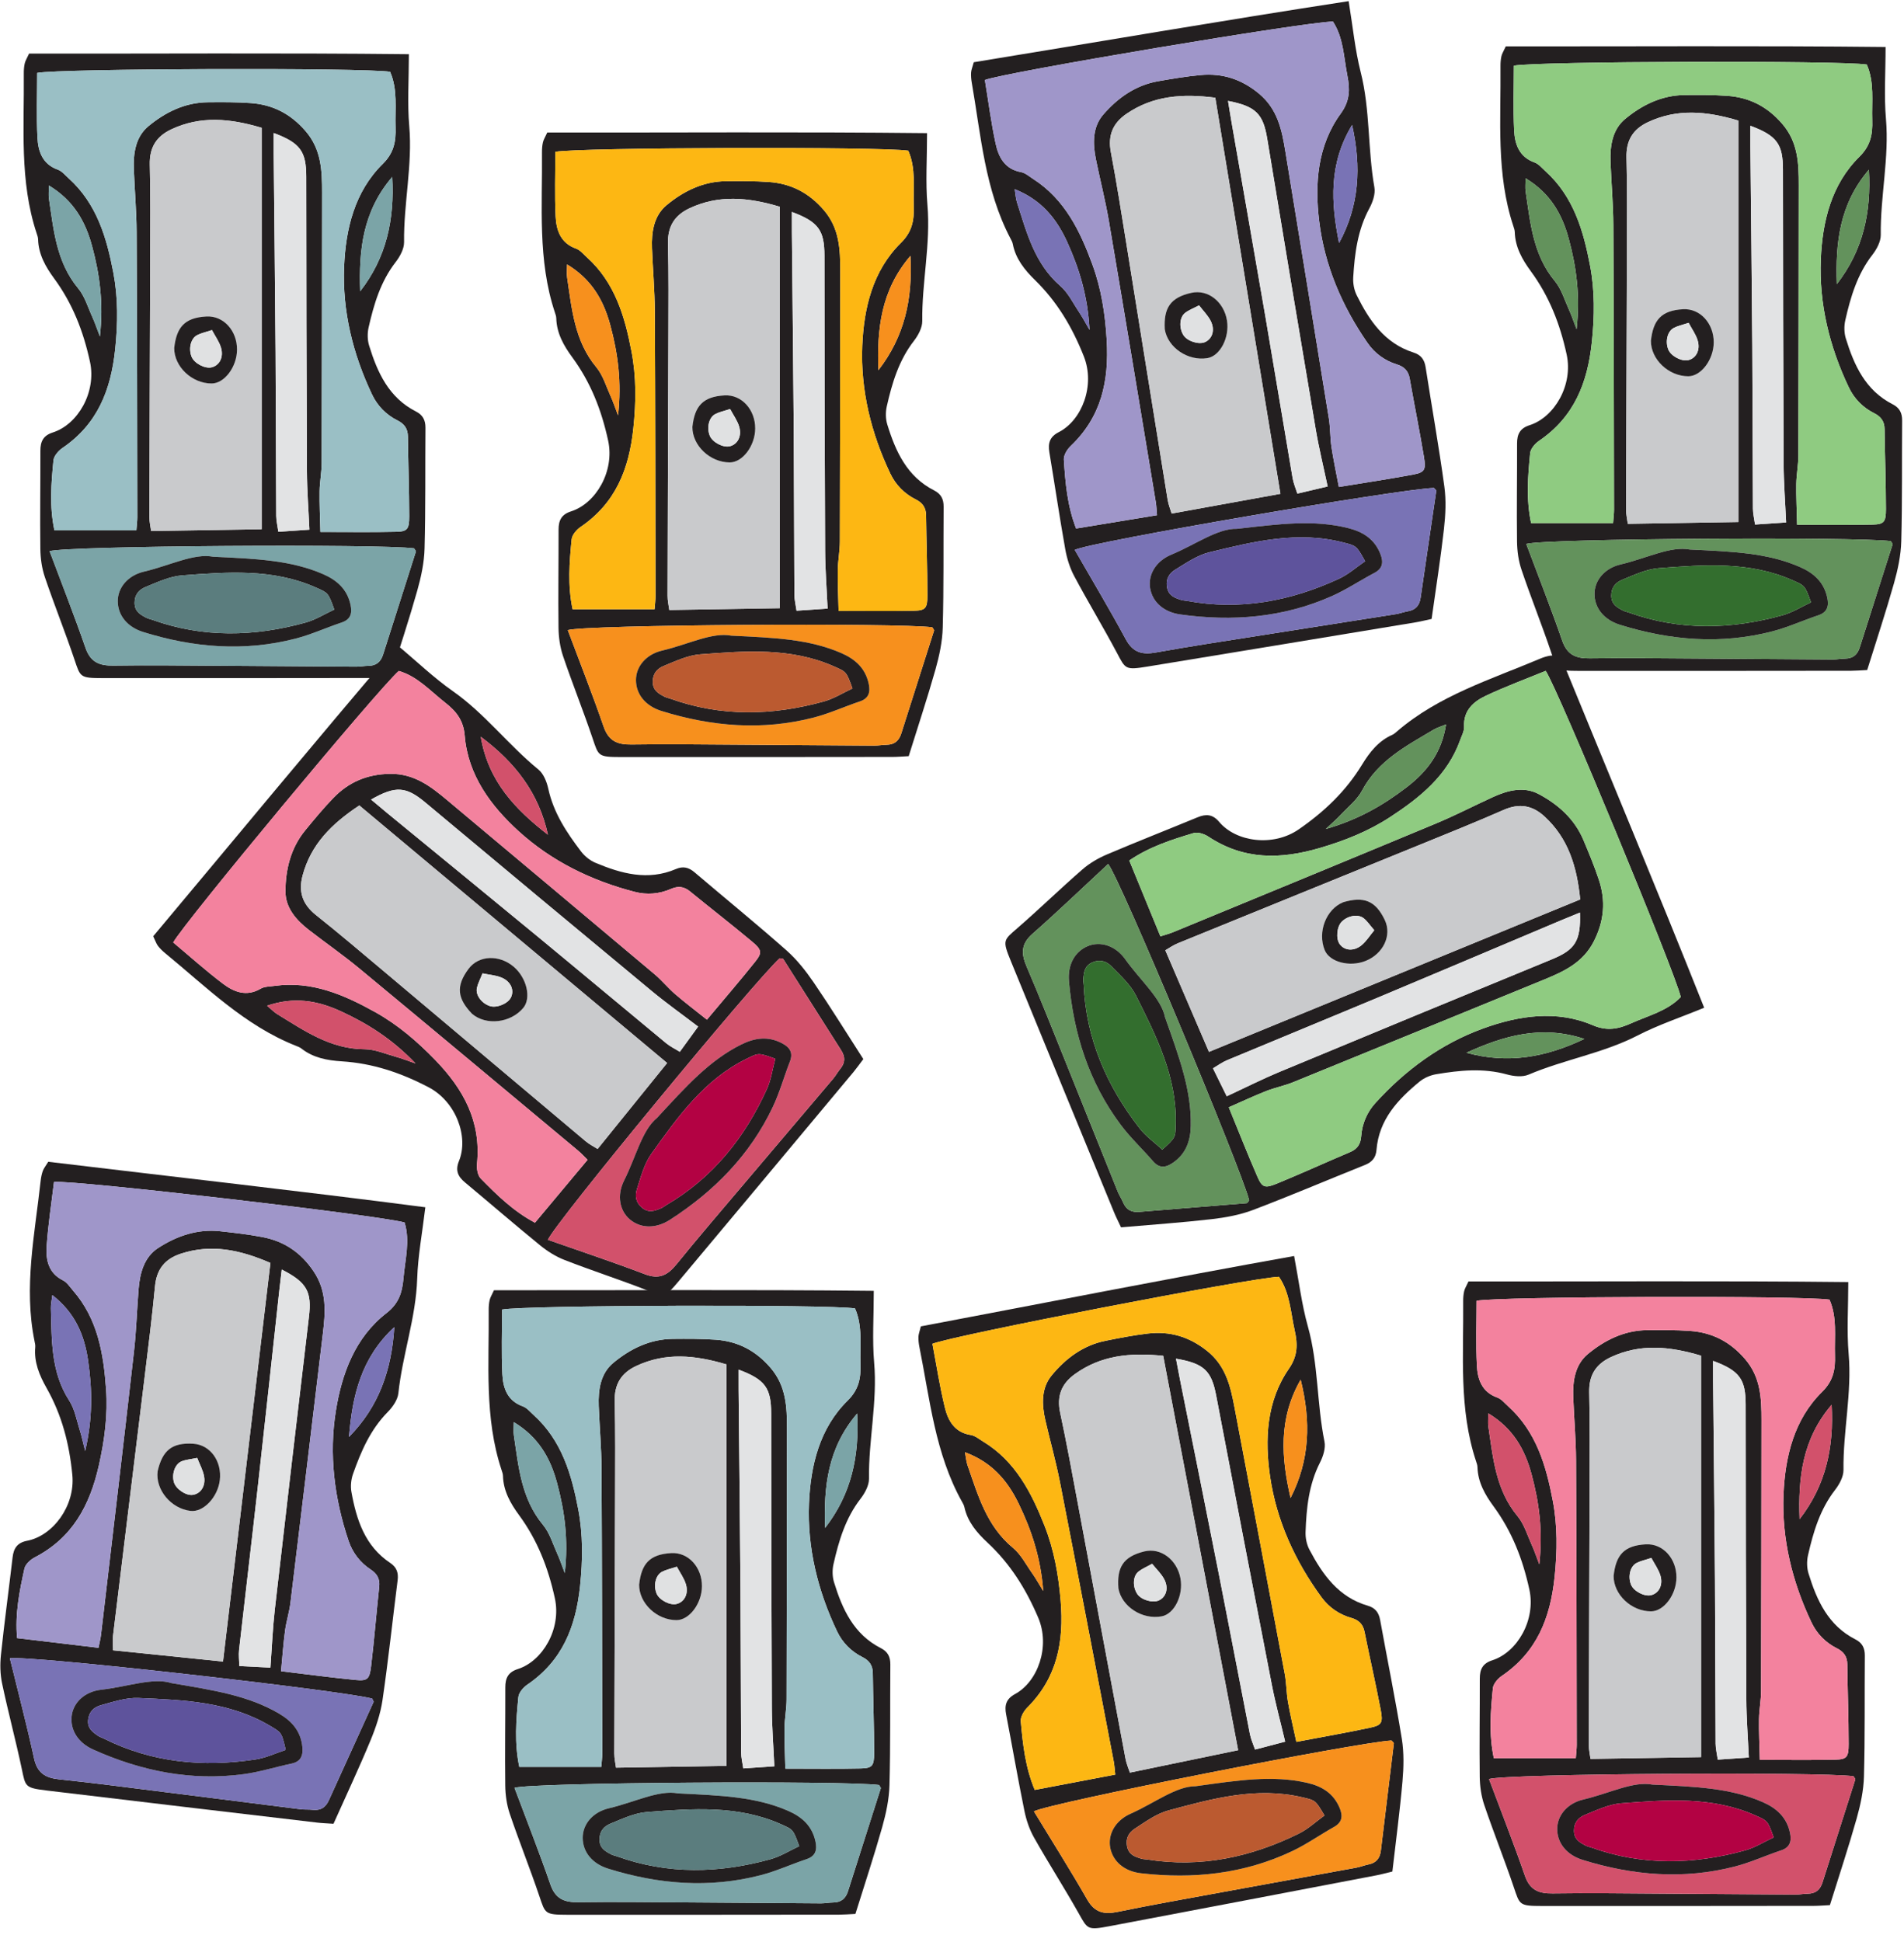<?xml version="1.0" encoding="UTF-8" standalone="no"?><!DOCTYPE svg PUBLIC "-//W3C//DTD SVG 1.1//EN" "http://www.w3.org/Graphics/SVG/1.1/DTD/svg11.dtd"><svg width="100%" height="100%" viewBox="0 0 102 104" version="1.1" xmlns="http://www.w3.org/2000/svg" xmlns:xlink="http://www.w3.org/1999/xlink" xml:space="preserve" xmlns:serif="http://www.serif.com/" style="fill-rule:evenodd;clip-rule:evenodd;stroke-linejoin:round;stroke-miterlimit:2;"><g><path d="M19.296,15.6c1.397,-1.799 1.846,-3.82 1.716,-6.125c-1.577,1.839 -1.797,3.923 -1.716,6.125m-16.677,-5.666c0,0.288 -0.026,0.502 0.004,0.708c0.251,1.684 0.396,3.392 1.562,4.797c0.36,0.433 0.528,1.029 0.77,1.557c0.126,0.277 0.222,0.568 0.397,1.022c0.198,-1.779 -0.006,-3.309 -0.419,-4.837c-0.365,-1.352 -1.008,-2.458 -2.314,-3.247m13.957,18.43c-0.048,-1.092 -0.128,-2.104 -0.133,-3.118c-0.024,-5.259 -0.035,-10.519 -0.037,-15.779c0,-1.345 -0.309,-1.813 -1.744,-2.344c0,0.395 -0.003,0.754 0,1.114c0.033,3.542 0.075,7.084 0.1,10.626c0.02,2.921 0.018,5.841 0.035,8.762c0.002,0.273 0.072,0.546 0.115,0.853c0.557,-0.039 1.018,-0.07 1.664,-0.114m-13.919,1.154c0.66,1.762 1.329,3.456 1.923,5.175c0.266,0.767 0.74,0.961 1.486,0.95c1.895,-0.029 3.792,-0.002 5.688,0.009c2.441,0.015 4.882,0.037 7.323,0.052c0.218,0.001 0.437,-0.045 0.655,-0.047c0.422,-0.004 0.666,-0.206 0.793,-0.61c0.58,-1.834 1.172,-3.665 1.752,-5.499c0.015,-0.046 -0.06,-0.12 -0.094,-0.182c-1.806,-0.244 -18.6,-0.141 -19.526,0.152m11.36,-22.674c-1.721,-0.514 -3.274,-0.646 -4.826,0.076c-0.82,0.381 -1.189,0.984 -1.166,1.902c0.04,1.641 0.026,3.285 0.021,4.927c-0.013,4.642 -0.033,9.284 -0.043,13.925c-0.001,0.274 0.064,0.549 0.092,0.764c2.016,-0.032 3.927,-0.064 5.922,-0.096l0,-21.498Zm3.147,21.644c1.486,0 2.76,0.02 4.034,-0.009c0.622,-0.013 0.726,-0.13 0.726,-0.831c-0.002,-1.425 -0.056,-2.85 -0.072,-4.275c-0.005,-0.419 -0.193,-0.676 -0.555,-0.856c-0.607,-0.304 -1.073,-0.779 -1.36,-1.38c-1.031,-2.165 -1.602,-4.475 -1.502,-6.854c0.084,-2.012 0.556,-4.015 2.071,-5.506c0.603,-0.594 0.708,-1.21 0.685,-1.95c-0.033,-1.007 0.126,-2.035 -0.293,-2.983c-1.388,-0.225 -17.765,-0.177 -18.907,0.061c0,1.143 -0.043,2.303 0.015,3.458c0.037,0.738 0.263,1.427 1.092,1.722c0.224,0.08 0.401,0.305 0.59,0.474c1.494,1.348 2.027,3.169 2.384,5.04c0.257,1.35 0.245,2.712 0.098,4.106c-0.23,2.194 -0.954,4.013 -2.826,5.286c-0.216,0.147 -0.456,0.425 -0.48,0.663c-0.121,1.227 -0.221,2.461 0.05,3.744l4.392,0c0.021,-0.286 0.052,-0.498 0.051,-0.71c-0.008,-5.082 -0.01,-10.163 -0.038,-15.244c-0.005,-1.127 -0.106,-2.252 -0.149,-3.379c-0.034,-0.865 0.096,-1.737 0.778,-2.304c0.905,-0.751 1.96,-1.272 3.183,-1.285c0.768,-0.007 1.537,-0.011 2.301,0.043c1.177,0.084 2.135,0.572 2.933,1.496c0.852,0.985 0.89,2.117 0.888,3.294c-0.005,4.826 -0.007,9.651 -0.021,14.477c-0.001,0.506 -0.103,1.011 -0.111,1.517c-0.011,0.684 0.025,1.368 0.043,2.185m3.756,7.78c-0.355,0.018 -0.608,0.04 -0.862,0.04c-4.857,0.005 -9.714,0.012 -14.572,0.006c-1.215,-0.001 -1.18,-0.057 -1.5,-1.002c-0.5,-1.481 -1.084,-2.933 -1.585,-4.413c-0.161,-0.475 -0.234,-1 -0.24,-1.503c-0.023,-1.753 0.006,-3.506 0.002,-5.26c-0.001,-0.495 0.155,-0.814 0.669,-0.978c1.336,-0.426 2.344,-2.156 1.987,-3.789c-0.357,-1.641 -0.933,-3.116 -1.922,-4.462c-0.451,-0.613 -0.837,-1.287 -0.857,-2.095c-0.003,-0.107 -0.044,-0.215 -0.078,-0.318c-0.927,-2.798 -0.659,-5.691 -0.687,-8.561c-0.002,-0.181 0.011,-0.367 0.051,-0.542c0.032,-0.139 0.115,-0.266 0.231,-0.521c6.727,0.009 13.495,-0.042 20.347,0.032c0,1.378 -0.086,2.622 0.02,3.849c0.18,2.09 -0.303,4.138 -0.277,6.215c0.004,0.358 -0.219,0.769 -0.451,1.068c-0.807,1.041 -1.167,2.256 -1.45,3.502c-0.069,0.308 -0.064,0.671 0.028,0.971c0.445,1.447 1.06,2.793 2.508,3.528c0.372,0.189 0.513,0.467 0.51,0.878c-0.018,2.156 0.011,4.312 -0.048,6.465c-0.02,0.753 -0.184,1.517 -0.389,2.245c-0.433,1.535 -0.937,3.05 -1.435,4.645" style="fill:#231f20;fill-rule:nonzero;"/><path d="M17.164,28.489c-0.019,-0.817 -0.054,-1.501 -0.043,-2.185c0.008,-0.506 0.109,-1.011 0.11,-1.517c0.015,-4.826 0.017,-9.652 0.022,-14.477c0.002,-1.177 -0.036,-2.309 -0.888,-3.295c-0.798,-0.923 -1.756,-1.411 -2.933,-1.495c-0.764,-0.054 -1.534,-0.051 -2.301,-0.043c-1.223,0.012 -2.279,0.533 -3.183,1.284c-0.682,0.568 -0.812,1.44 -0.778,2.305c0.043,1.127 0.143,2.252 0.149,3.379c0.028,5.081 0.03,10.162 0.037,15.244c0.001,0.212 -0.029,0.424 -0.05,0.71l-4.392,0c-0.271,-1.283 -0.171,-2.517 -0.05,-3.744c0.024,-0.238 0.264,-0.516 0.48,-0.663c1.872,-1.273 2.595,-3.092 2.826,-5.286c0.146,-1.394 0.159,-2.757 -0.098,-4.106c-0.357,-1.871 -0.89,-3.693 -2.385,-5.04c-0.188,-0.17 -0.365,-0.394 -0.589,-0.474c-0.83,-0.295 -1.055,-0.984 -1.092,-1.722c-0.058,-1.155 -0.015,-2.315 -0.015,-3.458c1.142,-0.238 17.519,-0.286 18.906,-0.061c0.419,0.948 0.261,1.976 0.293,2.983c0.024,0.74 -0.081,1.356 -0.684,1.95c-1.515,1.491 -1.988,3.494 -2.071,5.505c-0.1,2.38 0.471,4.689 1.501,6.854c0.288,0.602 0.753,1.077 1.361,1.38c0.362,0.18 0.55,0.438 0.554,0.857c0.017,1.425 0.071,2.85 0.073,4.275c0,0.7 -0.104,0.818 -0.726,0.831c-1.274,0.029 -2.549,0.009 -4.034,0.009" style="fill:#9abfc5;fill-rule:nonzero;"/><path d="M9.333,18.636c-0.007,0.994 0.944,1.898 1.999,1.9c0.69,0.002 1.361,-0.891 1.365,-1.816c0.005,-1.001 -0.716,-1.825 -1.641,-1.773c-1.169,0.065 -1.601,0.575 -1.723,1.689m4.684,-11.792l0,21.498c-1.996,0.032 -3.906,0.064 -5.922,0.096c-0.028,-0.216 -0.093,-0.49 -0.092,-0.764c0.01,-4.642 0.03,-9.283 0.043,-13.925c0.005,-1.642 0.018,-3.286 -0.022,-4.927c-0.022,-0.918 0.347,-1.521 1.166,-1.902c1.553,-0.722 3.106,-0.59 4.827,-0.076" style="fill:#c9cacc;fill-rule:nonzero;"/><path d="M11.413,29.814c-1.015,-0.2 -2.325,0.476 -3.696,0.796c-0.877,0.205 -1.411,0.867 -1.408,1.59c0.005,0.753 0.511,1.379 1.362,1.645c2.691,0.84 5.419,1.065 8.171,0.351c0.838,-0.217 1.635,-0.583 2.459,-0.859c0.493,-0.165 0.573,-0.506 0.477,-0.949c-0.177,-0.823 -0.71,-1.311 -1.463,-1.639c-1.742,-0.759 -3.591,-0.823 -5.902,-0.935m-8.756,-0.296c0.926,-0.293 17.72,-0.396 19.526,-0.152c0.034,0.062 0.109,0.136 0.094,0.182c-0.58,1.834 -1.173,3.665 -1.752,5.499c-0.128,0.404 -0.371,0.606 -0.794,0.61c-0.217,0.002 -0.436,0.049 -0.654,0.047c-2.441,-0.015 -4.882,-0.037 -7.323,-0.052c-1.897,-0.011 -3.793,-0.038 -5.689,-0.009c-0.745,0.011 -1.219,-0.183 -1.485,-0.95c-0.594,-1.719 -1.263,-3.413 -1.923,-5.175" style="fill:#7ba4a7;fill-rule:nonzero;"/><path d="M16.576,28.364c-0.646,0.044 -1.107,0.076 -1.664,0.114c-0.043,-0.307 -0.113,-0.579 -0.115,-0.852c-0.017,-2.921 -0.015,-5.842 -0.035,-8.762c-0.025,-3.543 -0.067,-7.085 -0.1,-10.627c-0.003,-0.359 0,-0.718 0,-1.113c1.435,0.53 1.744,0.998 1.744,2.344c0.002,5.259 0.013,10.519 0.037,15.778c0.005,1.014 0.085,2.027 0.133,3.118" style="fill:#e2e3e4;fill-rule:nonzero;"/><path d="M2.619,9.934c1.306,0.789 1.949,1.895 2.313,3.247c0.414,1.528 0.618,3.058 0.419,4.837c-0.174,-0.454 -0.27,-0.745 -0.396,-1.022c-0.242,-0.528 -0.41,-1.124 -0.771,-1.557c-1.166,-1.405 -1.31,-3.113 -1.561,-4.797c-0.03,-0.206 -0.004,-0.42 -0.004,-0.708" style="fill:#7ba4a7;fill-rule:nonzero;"/><path d="M19.296,15.6c-0.081,-2.202 0.139,-4.286 1.716,-6.125c0.13,2.305 -0.319,4.326 -1.716,6.125" style="fill:#7ba4a7;fill-rule:nonzero;"/><path d="M11.354,17.676c-0.33,0.111 -0.581,0.16 -0.796,0.274c-0.345,0.184 -0.466,0.73 -0.292,1.158c0.144,0.353 0.722,0.654 1.08,0.562c0.411,-0.106 0.646,-0.536 0.493,-1.05c-0.096,-0.325 -0.311,-0.616 -0.485,-0.944m-2.021,0.961c0.123,-1.114 0.554,-1.624 1.723,-1.689c0.926,-0.052 1.647,0.772 1.642,1.773c-0.004,0.925 -0.675,1.818 -1.365,1.816c-1.055,-0.002 -2.006,-0.906 -2,-1.9" style="fill:#231f20;fill-rule:nonzero;"/><path d="M17.908,32.643c-0.325,-0.911 -0.334,-0.891 -0.977,-1.177c-2.32,-1.031 -4.757,-0.835 -7.178,-0.652c-0.669,0.051 -1.329,0.366 -1.966,0.626c-0.329,0.134 -0.579,0.396 -0.577,0.844c0.002,0.465 0.302,0.627 0.625,0.798c0.094,0.05 0.207,0.068 0.309,0.105c2.727,0.982 5.479,0.914 8.232,0.152c0.538,-0.15 1.031,-0.464 1.532,-0.696m-6.495,-2.829c2.31,0.113 4.16,0.177 5.902,0.935c0.753,0.329 1.286,0.816 1.463,1.64c0.096,0.442 0.016,0.783 -0.477,0.948c-0.824,0.276 -1.622,0.642 -2.459,0.859c-2.752,0.714 -5.48,0.489 -8.171,-0.351c-0.851,-0.265 -1.357,-0.891 -1.362,-1.645c-0.004,-0.723 0.531,-1.384 1.408,-1.589c1.371,-0.321 2.681,-0.996 3.696,-0.797" style="fill:#231f20;fill-rule:nonzero;"/><path d="M11.354,17.676c0.174,0.328 0.389,0.619 0.485,0.944c0.153,0.514 -0.082,0.944 -0.493,1.05c-0.358,0.092 -0.936,-0.209 -1.08,-0.562c-0.174,-0.428 -0.053,-0.974 0.292,-1.158c0.215,-0.114 0.466,-0.163 0.796,-0.274" style="fill:#e0e1e2;fill-rule:nonzero;"/><path d="M17.908,32.643c-0.501,0.232 -0.994,0.546 -1.532,0.696c-2.753,0.762 -5.505,0.83 -8.232,-0.152c-0.102,-0.037 -0.215,-0.055 -0.309,-0.105c-0.323,-0.171 -0.623,-0.333 -0.625,-0.798c-0.002,-0.448 0.248,-0.71 0.577,-0.844c0.637,-0.26 1.297,-0.575 1.966,-0.626c2.421,-0.183 4.858,-0.379 7.178,0.652c0.643,0.286 0.652,0.266 0.977,1.177" style="fill:#5b7d7e;fill-rule:nonzero;"/><path d="M44.202,81.825c1.397,-1.799 1.845,-3.82 1.716,-6.125c-1.577,1.84 -1.797,3.923 -1.716,6.125m-16.677,-5.666c0,0.288 -0.026,0.502 0.004,0.708c0.25,1.685 0.395,3.392 1.562,4.797c0.36,0.433 0.528,1.029 0.769,1.557c0.127,0.277 0.223,0.568 0.397,1.022c0.198,-1.778 -0.005,-3.309 -0.418,-4.837c-0.366,-1.352 -1.008,-2.457 -2.314,-3.247m13.957,18.43c-0.049,-1.091 -0.129,-2.104 -0.134,-3.118c-0.023,-5.259 -0.035,-10.519 -0.036,-15.779c-0.001,-1.345 -0.31,-1.813 -1.745,-2.344c0,0.395 -0.003,0.755 0.001,1.114c0.033,3.542 0.075,7.084 0.1,10.626c0.02,2.921 0.017,5.842 0.035,8.763c0.001,0.273 0.072,0.545 0.115,0.852c0.557,-0.038 1.017,-0.07 1.664,-0.114m-13.92,1.154c0.661,1.762 1.33,3.456 1.924,5.175c0.265,0.767 0.739,0.961 1.486,0.95c1.895,-0.028 3.792,-0.002 5.688,0.009c2.44,0.015 4.882,0.038 7.323,0.052c0.218,0.001 0.436,-0.045 0.655,-0.047c0.422,-0.004 0.666,-0.206 0.793,-0.609c0.58,-1.835 1.172,-3.665 1.752,-5.5c0.015,-0.046 -0.06,-0.12 -0.094,-0.181c-1.806,-0.245 -18.601,-0.142 -19.527,0.151m11.36,-22.674c-1.72,-0.514 -3.273,-0.645 -4.825,0.076c-0.821,0.381 -1.189,0.985 -1.166,1.902c0.039,1.642 0.025,3.285 0.021,4.927c-0.013,4.642 -0.033,9.284 -0.043,13.926c-0.001,0.274 0.064,0.548 0.092,0.764c2.015,-0.033 3.926,-0.065 5.921,-0.097l0,-21.498Zm3.148,21.645c1.485,0 2.76,0.02 4.034,-0.009c0.622,-0.014 0.726,-0.131 0.725,-0.832c-0.001,-1.425 -0.056,-2.849 -0.071,-4.274c-0.005,-0.42 -0.194,-0.677 -0.555,-0.857c-0.608,-0.304 -1.074,-0.779 -1.36,-1.38c-1.032,-2.165 -1.602,-4.474 -1.503,-6.854c0.084,-2.012 0.557,-4.015 2.072,-5.505c0.602,-0.594 0.708,-1.21 0.684,-1.951c-0.033,-1.007 0.127,-2.034 -0.292,-2.983c-1.388,-0.224 -17.766,-0.177 -18.908,0.061c0,1.143 -0.042,2.303 0.016,3.459c0.036,0.738 0.263,1.426 1.092,1.722c0.224,0.08 0.401,0.304 0.59,0.473c1.493,1.348 2.027,3.169 2.383,5.04c0.258,1.35 0.245,2.712 0.099,4.106c-0.23,2.194 -0.954,4.013 -2.826,5.286c-0.217,0.148 -0.456,0.426 -0.48,0.664c-0.121,1.226 -0.221,2.461 0.05,3.743l4.392,0c0.021,-0.286 0.051,-0.498 0.051,-0.71c-0.008,-5.081 -0.011,-10.163 -0.038,-15.244c-0.005,-1.126 -0.106,-2.252 -0.15,-3.379c-0.033,-0.865 0.097,-1.737 0.779,-2.304c0.905,-0.751 1.959,-1.272 3.183,-1.285c0.767,-0.007 1.536,-0.011 2.301,0.043c1.177,0.084 2.135,0.572 2.933,1.496c0.851,0.985 0.889,2.117 0.888,3.294c-0.006,4.826 -0.007,9.651 -0.021,14.478c-0.001,0.505 -0.103,1.01 -0.111,1.516c-0.011,0.684 0.025,1.369 0.043,2.186m3.756,7.78c-0.355,0.017 -0.608,0.039 -0.862,0.04c-4.858,0.004 -9.714,0.011 -14.572,0.006c-1.215,-0.002 -1.18,-0.058 -1.5,-1.003c-0.5,-1.48 -1.084,-2.932 -1.586,-4.413c-0.16,-0.475 -0.233,-1 -0.24,-1.503c-0.022,-1.753 0.007,-3.506 0.003,-5.259c-0.001,-0.495 0.154,-0.815 0.669,-0.979c1.336,-0.426 2.343,-2.156 1.987,-3.789c-0.358,-1.64 -0.934,-3.116 -1.922,-4.461c-0.452,-0.614 -0.837,-1.288 -0.858,-2.096c-0.002,-0.107 -0.043,-0.214 -0.077,-0.318c-0.928,-2.798 -0.66,-5.691 -0.688,-8.561c-0.002,-0.181 0.012,-0.366 0.052,-0.542c0.032,-0.139 0.115,-0.266 0.231,-0.521c6.727,0.009 13.495,-0.041 20.347,0.033c0,1.378 -0.086,2.621 0.02,3.849c0.18,2.089 -0.303,4.138 -0.277,6.215c0.003,0.357 -0.22,0.769 -0.452,1.068c-0.806,1.04 -1.167,2.255 -1.449,3.501c-0.07,0.308 -0.065,0.671 0.028,0.972c0.444,1.447 1.06,2.792 2.508,3.528c0.372,0.189 0.513,0.467 0.509,0.878c-0.018,2.155 0.012,4.311 -0.047,6.465c-0.02,0.752 -0.184,1.516 -0.389,2.244c-0.434,1.535 -0.938,3.05 -1.435,4.646" style="fill:#231f20;fill-rule:nonzero;"/><path d="M42.07,94.714c-0.019,-0.817 -0.054,-1.501 -0.043,-2.186c0.008,-0.505 0.109,-1.011 0.11,-1.516c0.015,-4.826 0.016,-9.652 0.022,-14.478c0.001,-1.176 -0.037,-2.309 -0.888,-3.294c-0.798,-0.924 -1.756,-1.411 -2.933,-1.495c-0.765,-0.054 -1.535,-0.051 -2.301,-0.043c-1.224,0.012 -2.279,0.533 -3.183,1.284c-0.682,0.567 -0.812,1.439 -0.779,2.305c0.044,1.126 0.144,2.252 0.15,3.379c0.027,5.081 0.03,10.162 0.037,15.243c0,0.212 -0.029,0.424 -0.05,0.711l-4.392,0c-0.271,-1.283 -0.171,-2.517 -0.05,-3.744c0.024,-0.238 0.263,-0.516 0.48,-0.664c1.872,-1.273 2.595,-3.092 2.826,-5.285c0.145,-1.394 0.159,-2.757 -0.099,-4.107c-0.356,-1.87 -0.89,-3.692 -2.384,-5.039c-0.188,-0.17 -0.365,-0.394 -0.589,-0.474c-0.83,-0.295 -1.056,-0.984 -1.092,-1.722c-0.058,-1.155 -0.016,-2.315 -0.016,-3.458c1.142,-0.238 17.52,-0.286 18.907,-0.062c0.419,0.949 0.26,1.977 0.292,2.983c0.025,0.741 -0.081,1.357 -0.683,1.951c-1.515,1.49 -1.988,3.494 -2.072,5.505c-0.099,2.38 0.471,4.689 1.502,6.854c0.287,0.601 0.752,1.077 1.361,1.38c0.361,0.18 0.55,0.438 0.554,0.857c0.016,1.425 0.071,2.849 0.072,4.274c0.001,0.701 -0.103,0.818 -0.725,0.832c-1.274,0.029 -2.55,0.009 -4.034,0.009" style="fill:#9abfc5;fill-rule:nonzero;"/><path d="M34.239,84.862c-0.007,0.994 0.943,1.898 1.999,1.9c0.689,0.001 1.361,-0.892 1.365,-1.816c0.005,-1.001 -0.716,-1.825 -1.642,-1.773c-1.168,0.065 -1.6,0.574 -1.722,1.689m4.683,-11.792l0,21.497c-1.995,0.033 -3.906,0.064 -5.921,0.097c-0.028,-0.216 -0.093,-0.49 -0.092,-0.764c0.01,-4.642 0.03,-9.284 0.043,-13.925c0.004,-1.643 0.017,-3.286 -0.022,-4.927c-0.022,-0.918 0.346,-1.521 1.166,-1.902c1.553,-0.722 3.106,-0.59 4.826,-0.076" style="fill:#c9cacc;fill-rule:nonzero;"/><path d="M36.319,96.039c-1.014,-0.2 -2.324,0.476 -3.695,0.796c-0.878,0.205 -1.412,0.867 -1.408,1.59c0.004,0.753 0.51,1.379 1.362,1.644c2.691,0.841 5.418,1.065 8.171,0.351c0.837,-0.217 1.634,-0.583 2.459,-0.859c0.492,-0.165 0.573,-0.505 0.477,-0.948c-0.178,-0.823 -0.71,-1.311 -1.463,-1.639c-1.743,-0.759 -3.591,-0.823 -5.903,-0.935m-8.756,-0.296c0.926,-0.293 17.721,-0.396 19.527,-0.152c0.034,0.061 0.109,0.136 0.094,0.182c-0.58,1.834 -1.173,3.664 -1.753,5.499c-0.127,0.403 -0.37,0.605 -0.793,0.61c-0.218,0.002 -0.436,0.048 -0.654,0.047c-2.441,-0.015 -4.883,-0.037 -7.323,-0.052c-1.897,-0.011 -3.793,-0.038 -5.689,-0.009c-0.746,0.011 -1.22,-0.183 -1.485,-0.95c-0.594,-1.72 -1.263,-3.413 -1.924,-5.175" style="fill:#7ba4a7;fill-rule:nonzero;"/><path d="M41.483,94.589c-0.647,0.044 -1.107,0.076 -1.664,0.114c-0.043,-0.307 -0.114,-0.579 -0.115,-0.852c-0.018,-2.921 -0.015,-5.842 -0.035,-8.763c-0.025,-3.542 -0.067,-7.084 -0.1,-10.626c-0.004,-0.359 -0.001,-0.719 -0.001,-1.114c1.435,0.531 1.744,0.999 1.745,2.344c0.001,5.26 0.013,10.52 0.036,15.779c0.005,1.014 0.085,2.027 0.134,3.118" style="fill:#e2e3e4;fill-rule:nonzero;"/><path d="M27.526,76.159c1.306,0.789 1.948,1.894 2.313,3.246c0.414,1.528 0.617,3.059 0.418,4.838c-0.173,-0.454 -0.269,-0.746 -0.396,-1.022c-0.241,-0.528 -0.409,-1.124 -0.77,-1.558c-1.167,-1.404 -1.311,-3.112 -1.561,-4.796c-0.03,-0.207 -0.004,-0.421 -0.004,-0.708" style="fill:#7ba4a7;fill-rule:nonzero;"/><path d="M44.202,81.825c-0.081,-2.202 0.139,-4.285 1.716,-6.125c0.129,2.305 -0.319,4.326 -1.716,6.125" style="fill:#7ba4a7;fill-rule:nonzero;"/><path d="M36.26,83.901c-0.331,0.11 -0.581,0.16 -0.797,0.274c-0.344,0.183 -0.465,0.729 -0.291,1.157c0.144,0.354 0.721,0.655 1.079,0.563c0.411,-0.106 0.647,-0.536 0.494,-1.05c-0.096,-0.325 -0.311,-0.616 -0.485,-0.944m-2.021,0.961c0.123,-1.115 0.554,-1.624 1.722,-1.69c0.927,-0.051 1.648,0.772 1.643,1.774c-0.004,0.924 -0.676,1.817 -1.365,1.816c-1.056,-0.002 -2.006,-0.906 -2,-1.9" style="fill:#231f20;fill-rule:nonzero;"/><path d="M42.815,98.868c-0.326,-0.91 -0.334,-0.891 -0.977,-1.177c-2.32,-1.031 -4.757,-0.835 -7.179,-0.652c-0.668,0.051 -1.328,0.366 -1.965,0.626c-0.329,0.135 -0.58,0.396 -0.578,0.845c0.003,0.465 0.302,0.626 0.626,0.797c0.094,0.051 0.207,0.068 0.309,0.105c2.727,0.982 5.478,0.914 8.232,0.152c0.538,-0.149 1.03,-0.464 1.532,-0.696m-6.496,-2.828c2.311,0.112 4.16,0.176 5.903,0.935c0.753,0.328 1.285,0.816 1.463,1.639c0.096,0.442 0.015,0.783 -0.477,0.948c-0.825,0.276 -1.622,0.642 -2.459,0.859c-2.753,0.714 -5.48,0.489 -8.171,-0.351c-0.852,-0.265 -1.358,-0.891 -1.362,-1.644c-0.005,-0.724 0.53,-1.385 1.408,-1.59c1.371,-0.321 2.681,-0.996 3.695,-0.796" style="fill:#231f20;fill-rule:nonzero;"/><path d="M36.26,83.901c0.174,0.328 0.389,0.619 0.485,0.944c0.153,0.514 -0.083,0.944 -0.494,1.05c-0.358,0.092 -0.935,-0.209 -1.079,-0.563c-0.174,-0.428 -0.053,-0.974 0.291,-1.157c0.216,-0.114 0.466,-0.164 0.797,-0.274" style="fill:#e0e1e2;fill-rule:nonzero;"/><path d="M42.815,98.868c-0.502,0.232 -0.994,0.547 -1.532,0.696c-2.754,0.762 -5.505,0.83 -8.232,-0.152c-0.102,-0.037 -0.215,-0.054 -0.309,-0.105c-0.324,-0.171 -0.623,-0.332 -0.626,-0.797c-0.002,-0.449 0.249,-0.71 0.578,-0.845c0.637,-0.26 1.297,-0.575 1.965,-0.626c2.422,-0.183 4.859,-0.379 7.179,0.652c0.643,0.286 0.651,0.267 0.977,1.177" style="fill:#5b7d7e;fill-rule:nonzero;"/><path d="M47.056,19.827c1.397,-1.799 1.846,-3.82 1.716,-6.125c-1.577,1.84 -1.797,3.923 -1.716,6.125m-16.677,-5.666c0,0.288 -0.026,0.502 0.004,0.708c0.251,1.684 0.395,3.392 1.562,4.797c0.36,0.433 0.528,1.029 0.769,1.557c0.127,0.277 0.223,0.568 0.397,1.022c0.199,-1.779 -0.005,-3.309 -0.418,-4.837c-0.366,-1.352 -1.008,-2.458 -2.314,-3.247m13.957,18.43c-0.049,-1.091 -0.129,-2.104 -0.133,-3.118c-0.024,-5.259 -0.035,-10.519 -0.037,-15.779c-0.001,-1.345 -0.309,-1.813 -1.745,-2.344c0,0.395 -0.003,0.755 0.001,1.114c0.033,3.542 0.075,7.084 0.1,10.626c0.02,2.921 0.017,5.841 0.035,8.762c0.002,0.273 0.072,0.546 0.115,0.853c0.557,-0.038 1.018,-0.07 1.664,-0.114m-13.919,1.154c0.66,1.762 1.329,3.456 1.923,5.175c0.266,0.767 0.74,0.961 1.486,0.95c1.895,-0.029 3.792,-0.002 5.688,0.009c2.441,0.015 4.882,0.037 7.323,0.052c0.218,0.001 0.436,-0.045 0.655,-0.047c0.422,-0.004 0.666,-0.206 0.793,-0.61c0.58,-1.834 1.172,-3.665 1.752,-5.499c0.015,-0.046 -0.06,-0.12 -0.094,-0.181c-1.806,-0.245 -18.601,-0.142 -19.526,0.151m11.36,-22.674c-1.721,-0.514 -3.274,-0.646 -4.826,0.076c-0.82,0.381 -1.189,0.985 -1.166,1.902c0.04,1.642 0.025,3.285 0.021,4.927c-0.013,4.642 -0.033,9.284 -0.043,13.925c-0.001,0.275 0.064,0.549 0.092,0.765c2.016,-0.033 3.927,-0.065 5.922,-0.097l0,-21.498Zm3.147,21.644c1.486,0 2.76,0.02 4.034,-0.008c0.622,-0.014 0.726,-0.131 0.725,-0.832c-0.001,-1.425 -0.055,-2.85 -0.071,-4.275c-0.005,-0.419 -0.194,-0.676 -0.555,-0.856c-0.607,-0.304 -1.074,-0.779 -1.36,-1.38c-1.032,-2.165 -1.602,-4.475 -1.503,-6.854c0.084,-2.012 0.557,-4.015 2.072,-5.506c0.603,-0.594 0.708,-1.209 0.685,-1.95c-0.033,-1.007 0.126,-2.035 -0.293,-2.983c-1.388,-0.225 -17.765,-0.177 -18.908,0.061c0,1.143 -0.042,2.303 0.016,3.458c0.036,0.738 0.263,1.427 1.092,1.722c0.224,0.08 0.401,0.305 0.59,0.474c1.494,1.348 2.027,3.169 2.383,5.04c0.258,1.35 0.246,2.712 0.099,4.106c-0.23,2.194 -0.954,4.013 -2.826,5.286c-0.217,0.147 -0.456,0.425 -0.48,0.663c-0.121,1.227 -0.221,2.461 0.05,3.744l4.392,0c0.021,-0.286 0.052,-0.498 0.051,-0.71c-0.008,-5.082 -0.01,-10.163 -0.038,-15.244c-0.005,-1.127 -0.106,-2.252 -0.15,-3.379c-0.033,-0.865 0.097,-1.737 0.779,-2.304c0.905,-0.751 1.959,-1.272 3.183,-1.285c0.767,-0.007 1.536,-0.011 2.301,0.043c1.177,0.084 2.135,0.572 2.933,1.496c0.852,0.985 0.889,2.117 0.888,3.294c-0.005,4.826 -0.007,9.651 -0.021,14.477c-0.001,0.506 -0.103,1.011 -0.111,1.517c-0.011,0.684 0.025,1.368 0.043,2.185m3.756,7.78c-0.355,0.018 -0.608,0.04 -0.862,0.041c-4.858,0.004 -9.714,0.011 -14.572,0.006c-1.215,-0.002 -1.18,-0.058 -1.5,-1.003c-0.5,-1.481 -1.084,-2.933 -1.586,-4.413c-0.16,-0.475 -0.233,-1 -0.24,-1.503c-0.022,-1.753 0.007,-3.506 0.003,-5.26c-0.001,-0.495 0.155,-0.814 0.669,-0.978c1.336,-0.426 2.343,-2.156 1.987,-3.789c-0.357,-1.641 -0.934,-3.116 -1.922,-4.462c-0.452,-0.613 -0.837,-1.287 -0.857,-2.095c-0.003,-0.107 -0.044,-0.215 -0.078,-0.318c-0.927,-2.798 -0.66,-5.691 -0.688,-8.561c-0.001,-0.181 0.012,-0.367 0.052,-0.542c0.032,-0.139 0.115,-0.266 0.231,-0.521c6.727,0.009 13.495,-0.042 20.347,0.032c0,1.379 -0.086,2.622 0.02,3.85c0.18,2.089 -0.303,4.137 -0.277,6.214c0.003,0.358 -0.22,0.77 -0.452,1.068c-0.806,1.041 -1.167,2.256 -1.449,3.502c-0.069,0.308 -0.065,0.671 0.028,0.971c0.444,1.447 1.06,2.793 2.508,3.528c0.372,0.189 0.513,0.467 0.509,0.878c-0.017,2.156 0.012,4.312 -0.047,6.465c-0.02,0.753 -0.184,1.517 -0.389,2.245c-0.434,1.535 -0.938,3.05 -1.435,4.645" style="fill:#231f20;fill-rule:nonzero;"/><path d="M44.924,32.716c-0.019,-0.817 -0.054,-1.501 -0.043,-2.185c0.008,-0.506 0.109,-1.011 0.11,-1.517c0.015,-4.826 0.017,-9.652 0.022,-14.477c0.001,-1.177 -0.036,-2.309 -0.888,-3.295c-0.798,-0.923 -1.756,-1.411 -2.933,-1.495c-0.765,-0.054 -1.535,-0.051 -2.301,-0.043c-1.224,0.013 -2.279,0.533 -3.183,1.284c-0.682,0.568 -0.812,1.44 -0.779,2.305c0.044,1.127 0.144,2.252 0.15,3.379c0.028,5.081 0.03,10.162 0.037,15.244c0.001,0.212 -0.029,0.424 -0.05,0.71l-4.392,0c-0.271,-1.283 -0.171,-2.517 -0.05,-3.744c0.024,-0.238 0.263,-0.516 0.48,-0.663c1.872,-1.273 2.595,-3.092 2.826,-5.286c0.146,-1.394 0.159,-2.757 -0.099,-4.106c-0.356,-1.871 -0.889,-3.693 -2.384,-5.04c-0.188,-0.17 -0.365,-0.394 -0.589,-0.474c-0.83,-0.295 -1.056,-0.984 -1.092,-1.722c-0.058,-1.155 -0.016,-2.315 -0.016,-3.458c1.143,-0.238 17.52,-0.286 18.907,-0.061c0.419,0.948 0.261,1.976 0.293,2.983c0.024,0.741 -0.081,1.356 -0.684,1.95c-1.515,1.491 -1.988,3.494 -2.072,5.505c-0.099,2.38 0.471,4.689 1.502,6.854c0.287,0.602 0.753,1.077 1.361,1.38c0.361,0.18 0.55,0.438 0.554,0.857c0.017,1.425 0.071,2.85 0.072,4.275c0.001,0.7 -0.103,0.818 -0.725,0.832c-1.274,0.028 -2.549,0.008 -4.034,0.008" style="fill:#fdb713;fill-rule:nonzero;"/><path d="M37.093,22.864c-0.007,0.995 0.944,1.898 1.999,1.9c0.689,0.002 1.361,-0.891 1.365,-1.816c0.005,-1.001 -0.716,-1.825 -1.641,-1.773c-1.169,0.066 -1.601,0.575 -1.723,1.689m4.684,-11.792l0,21.498c-1.996,0.032 -3.906,0.064 -5.922,0.097c-0.028,-0.217 -0.093,-0.49 -0.092,-0.765c0.01,-4.642 0.03,-9.283 0.043,-13.925c0.004,-1.642 0.018,-3.285 -0.022,-4.927c-0.022,-0.917 0.347,-1.521 1.166,-1.902c1.553,-0.722 3.106,-0.59 4.827,-0.076" style="fill:#c9cacc;fill-rule:nonzero;"/><path d="M39.172,34.041c-1.014,-0.2 -2.324,0.476 -3.695,0.796c-0.878,0.205 -1.411,0.867 -1.408,1.59c0.005,0.753 0.511,1.379 1.362,1.645c2.691,0.84 5.419,1.065 8.171,0.351c0.837,-0.217 1.635,-0.583 2.459,-0.859c0.492,-0.165 0.573,-0.506 0.477,-0.949c-0.178,-0.823 -0.71,-1.311 -1.463,-1.639c-1.742,-0.759 -3.591,-0.823 -5.903,-0.935m-8.755,-0.296c0.925,-0.292 17.72,-0.395 19.526,-0.151c0.034,0.061 0.109,0.135 0.094,0.181c-0.58,1.834 -1.173,3.665 -1.753,5.499c-0.127,0.404 -0.37,0.606 -0.793,0.61c-0.218,0.002 -0.436,0.049 -0.654,0.047c-2.441,-0.015 -4.882,-0.037 -7.323,-0.052c-1.897,-0.011 -3.793,-0.038 -5.689,-0.009c-0.745,0.011 -1.219,-0.183 -1.485,-0.95c-0.594,-1.719 -1.263,-3.413 -1.923,-5.175" style="fill:#f7901d;fill-rule:nonzero;"/><path d="M44.336,32.591c-0.646,0.044 -1.107,0.076 -1.664,0.114c-0.043,-0.307 -0.113,-0.579 -0.115,-0.852c-0.018,-2.921 -0.015,-5.842 -0.035,-8.762c-0.025,-3.542 -0.067,-7.085 -0.1,-10.627c-0.004,-0.359 -0.001,-0.718 -0.001,-1.113c1.436,0.53 1.744,0.998 1.745,2.344c0.002,5.259 0.013,10.519 0.037,15.779c0.004,1.013 0.084,2.026 0.133,3.117" style="fill:#e2e3e4;fill-rule:nonzero;"/><path d="M30.379,14.161c1.306,0.789 1.948,1.895 2.313,3.247c0.414,1.528 0.618,3.058 0.418,4.837c-0.173,-0.454 -0.269,-0.745 -0.396,-1.022c-0.241,-0.528 -0.409,-1.124 -0.77,-1.557c-1.167,-1.405 -1.31,-3.113 -1.561,-4.797c-0.03,-0.206 -0.004,-0.42 -0.004,-0.708" style="fill:#f7901d;fill-rule:nonzero;"/><path d="M47.056,19.827c-0.081,-2.202 0.139,-4.285 1.716,-6.125c0.13,2.305 -0.319,4.326 -1.716,6.125" style="fill:#f7901d;fill-rule:nonzero;"/><path d="M39.113,21.903c-0.33,0.111 -0.581,0.16 -0.797,0.274c-0.344,0.184 -0.465,0.73 -0.291,1.158c0.144,0.354 0.722,0.654 1.079,0.562c0.411,-0.106 0.647,-0.536 0.494,-1.05c-0.096,-0.325 -0.311,-0.616 -0.485,-0.944m-2.021,0.961c0.123,-1.114 0.554,-1.623 1.723,-1.689c0.926,-0.052 1.647,0.772 1.642,1.773c-0.004,0.925 -0.676,1.818 -1.365,1.816c-1.055,-0.002 -2.006,-0.905 -2,-1.9" style="fill:#231f20;fill-rule:nonzero;"/><path d="M45.668,36.87c-0.325,-0.91 -0.334,-0.891 -0.977,-1.177c-2.32,-1.031 -4.757,-0.835 -7.178,-0.652c-0.669,0.051 -1.329,0.366 -1.966,0.626c-0.329,0.135 -0.58,0.396 -0.577,0.844c0.002,0.465 0.301,0.627 0.625,0.798c0.094,0.05 0.207,0.068 0.309,0.105c2.727,0.982 5.479,0.914 8.232,0.152c0.538,-0.15 1.031,-0.464 1.532,-0.696m-6.496,-2.829c2.311,0.113 4.161,0.177 5.903,0.935c0.753,0.329 1.285,0.816 1.463,1.64c0.096,0.442 0.015,0.783 -0.477,0.948c-0.824,0.276 -1.622,0.642 -2.459,0.859c-2.752,0.714 -5.48,0.489 -8.171,-0.351c-0.851,-0.265 -1.357,-0.891 -1.362,-1.645c-0.004,-0.723 0.53,-1.384 1.408,-1.589c1.371,-0.321 2.681,-0.996 3.695,-0.797" style="fill:#231f20;fill-rule:nonzero;"/><path d="M39.113,21.903c0.174,0.328 0.389,0.619 0.485,0.944c0.153,0.514 -0.083,0.944 -0.494,1.05c-0.357,0.092 -0.935,-0.208 -1.079,-0.562c-0.174,-0.428 -0.053,-0.974 0.291,-1.158c0.216,-0.114 0.467,-0.163 0.797,-0.274" style="fill:#e0e1e2;fill-rule:nonzero;"/><path d="M45.668,36.87c-0.501,0.232 -0.994,0.546 -1.532,0.696c-2.753,0.762 -5.505,0.83 -8.232,-0.152c-0.102,-0.037 -0.215,-0.055 -0.309,-0.105c-0.324,-0.171 -0.623,-0.333 -0.625,-0.798c-0.003,-0.448 0.248,-0.709 0.577,-0.844c0.637,-0.26 1.297,-0.575 1.966,-0.626c2.421,-0.183 4.858,-0.379 7.178,0.652c0.643,0.286 0.652,0.267 0.977,1.177" style="fill:#bb5a30;fill-rule:nonzero;"/><path d="M69.136,80.223c1.037,-2.028 1.1,-4.097 0.542,-6.338c-1.206,2.102 -1.033,4.19 -0.542,6.338m-17.441,-2.452c0.053,0.283 0.067,0.498 0.136,0.695c0.561,1.608 1.021,3.258 2.43,4.421c0.435,0.358 0.711,0.912 1.047,1.385c0.176,0.249 0.324,0.517 0.58,0.931c-0.137,-1.785 -0.623,-3.25 -1.314,-4.675c-0.611,-1.26 -1.449,-2.225 -2.879,-2.757m17.153,15.499c-0.251,-1.063 -0.519,-2.043 -0.713,-3.038c-1.006,-5.162 -1.999,-10.327 -2.982,-15.494c-0.252,-1.322 -0.644,-1.723 -2.153,-1.977c0.074,0.388 0.138,0.742 0.209,1.094c0.695,3.473 1.397,6.945 2.082,10.421c0.566,2.865 1.109,5.735 1.671,8.601c0.053,0.268 0.173,0.523 0.273,0.816c0.54,-0.141 0.986,-0.259 1.613,-0.423m-13.459,3.733c0.977,1.608 1.952,3.147 2.856,4.725c0.404,0.704 0.907,0.807 1.637,0.656c1.857,-0.382 3.725,-0.71 5.59,-1.053c2.4,-0.441 4.803,-0.875 7.204,-1.316c0.214,-0.04 0.42,-0.126 0.634,-0.169c0.415,-0.083 0.616,-0.327 0.666,-0.747c0.226,-1.911 0.467,-3.82 0.694,-5.73c0.006,-0.048 -0.082,-0.107 -0.127,-0.161c-1.82,0.098 -18.3,3.335 -19.154,3.795m6.926,-24.396c-1.786,-0.183 -3.337,-0.023 -4.727,0.976c-0.734,0.527 -0.984,1.189 -0.791,2.086c0.346,1.606 0.639,3.222 0.942,4.837c0.854,4.562 1.701,9.126 2.558,13.688c0.05,0.269 0.166,0.527 0.233,0.734c1.974,-0.409 3.845,-0.797 5.799,-1.202c-1.349,-7.098 -2.671,-14.049 -4.014,-21.119m7.133,20.676c1.459,-0.278 2.716,-0.496 3.962,-0.762c0.609,-0.13 0.689,-0.264 0.557,-0.953c-0.267,-1.399 -0.586,-2.789 -0.868,-4.185c-0.083,-0.411 -0.317,-0.629 -0.705,-0.739c-0.654,-0.184 -1.2,-0.565 -1.594,-1.101c-1.417,-1.935 -2.409,-4.096 -2.757,-6.453c-0.293,-1.992 -0.202,-4.048 1.008,-5.795c0.481,-0.697 0.47,-1.321 0.308,-2.044c-0.22,-0.984 -0.255,-2.023 -0.845,-2.876c-1.405,0.038 -17.485,3.144 -18.563,3.59c0.214,1.124 0.389,2.271 0.662,3.395c0.173,0.718 0.524,1.353 1.393,1.488c0.235,0.037 0.451,0.224 0.668,0.355c1.72,1.045 2.584,2.735 3.284,4.506c0.505,1.278 0.746,2.619 0.863,4.016c0.183,2.198 -0.188,4.121 -1.789,5.721c-0.185,0.185 -0.369,0.503 -0.347,0.741c0.109,1.227 0.241,2.459 0.748,3.668c1.445,-0.275 2.854,-0.542 4.314,-0.82c-0.032,-0.285 -0.043,-0.499 -0.083,-0.707c-0.957,-4.99 -1.908,-9.982 -2.882,-14.969c-0.217,-1.105 -0.526,-2.193 -0.779,-3.291c-0.194,-0.844 -0.23,-1.725 0.335,-2.409c0.747,-0.907 1.687,-1.616 2.887,-1.856c0.752,-0.151 1.507,-0.299 2.267,-0.388c1.173,-0.137 2.206,0.162 3.163,0.921c1.019,0.809 1.268,1.914 1.486,3.071c0.896,4.741 1.796,9.483 2.683,14.226c0.093,0.497 0.087,1.012 0.174,1.511c0.117,0.674 0.28,1.34 0.45,2.139m5.143,6.942c-0.346,0.083 -0.59,0.153 -0.839,0.2c-4.77,0.912 -9.541,1.825 -14.314,2.727c-1.195,0.226 -1.171,0.164 -1.66,-0.704c-0.768,-1.362 -1.614,-2.679 -2.382,-4.04c-0.247,-0.436 -0.416,-0.938 -0.517,-1.432c-0.35,-1.717 -0.648,-3.446 -0.98,-5.167c-0.094,-0.486 0,-0.829 0.474,-1.086c1.233,-0.668 1.9,-2.556 1.245,-4.094c-0.658,-1.545 -1.5,-2.886 -2.722,-4.024c-0.557,-0.518 -1.063,-1.108 -1.233,-1.898c-0.022,-0.105 -0.083,-0.203 -0.135,-0.299c-1.434,-2.575 -1.711,-5.467 -2.276,-8.281c-0.035,-0.177 -0.055,-0.362 -0.05,-0.543c0.005,-0.142 0.064,-0.282 0.13,-0.554c6.611,-1.248 13.25,-2.561 19.996,-3.768c0.257,1.354 0.405,2.591 0.738,3.777c0.566,2.02 0.474,4.122 0.887,6.158c0.072,0.35 -0.071,0.797 -0.243,1.133c-0.597,1.173 -0.724,2.434 -0.769,3.711c-0.012,0.315 0.06,0.671 0.208,0.949c0.707,1.339 1.562,2.545 3.123,2.998c0.4,0.115 0.591,0.363 0.664,0.767c0.385,2.121 0.816,4.234 1.161,6.36c0.12,0.743 0.102,1.525 0.036,2.278c-0.139,1.589 -0.351,3.171 -0.542,4.832" style="fill:#231f20;fill-rule:nonzero;"/><path d="M69.448,93.282c-0.171,-0.799 -0.333,-1.465 -0.45,-2.139c-0.087,-0.498 -0.081,-1.013 -0.175,-1.51c-0.887,-4.744 -1.786,-9.485 -2.683,-14.227c-0.217,-1.157 -0.466,-2.262 -1.486,-3.071c-0.957,-0.758 -1.989,-1.058 -3.162,-0.921c-0.761,0.09 -1.516,0.237 -2.268,0.388c-1.2,0.241 -2.139,0.949 -2.886,1.856c-0.566,0.685 -0.53,1.565 -0.335,2.409c0.253,1.099 0.561,2.186 0.778,3.292c0.975,4.986 1.926,9.978 2.883,14.968c0.04,0.208 0.051,0.422 0.083,0.707c-1.46,0.278 -2.869,0.546 -4.315,0.821c-0.506,-1.21 -0.638,-2.441 -0.748,-3.669c-0.021,-0.238 0.162,-0.556 0.347,-0.741c1.602,-1.6 1.973,-3.523 1.789,-5.721c-0.116,-1.397 -0.357,-2.737 -0.862,-4.015c-0.7,-1.771 -1.565,-3.462 -3.284,-4.506c-0.217,-0.131 -0.433,-0.318 -0.668,-0.356c-0.87,-0.135 -1.22,-0.769 -1.394,-1.487c-0.272,-1.124 -0.447,-2.272 -0.661,-3.395c1.077,-0.447 17.157,-3.553 18.562,-3.591c0.59,0.854 0.625,1.893 0.845,2.876c0.162,0.723 0.174,1.348 -0.307,2.044c-1.21,1.747 -1.301,3.803 -1.008,5.795c0.347,2.357 1.34,4.519 2.757,6.453c0.393,0.537 0.939,0.917 1.593,1.102c0.389,0.109 0.622,0.327 0.705,0.738c0.283,1.397 0.602,2.786 0.869,4.186c0.131,0.688 0.051,0.822 -0.557,0.952c-1.246,0.266 -2.503,0.485 -3.962,0.762" style="fill:#fdb713;fill-rule:nonzero;"/><path d="M59.915,85.067c0.18,0.978 1.282,1.688 2.319,1.493c0.678,-0.127 1.171,-1.13 1.002,-2.039c-0.182,-0.984 -1.044,-1.66 -1.944,-1.435c-1.136,0.283 -1.465,0.863 -1.377,1.981m2.399,-12.46c1.344,7.07 2.665,14.022 4.015,21.12c-1.954,0.404 -3.825,0.792 -5.8,1.201c-0.066,-0.207 -0.182,-0.465 -0.232,-0.734c-0.858,-4.562 -1.704,-9.126 -2.559,-13.688c-0.302,-1.614 -0.595,-3.231 -0.941,-4.836c-0.194,-0.897 0.056,-1.56 0.791,-2.087c1.39,-0.999 2.94,-1.159 4.726,-0.976" style="fill:#c9cacc;fill-rule:nonzero;"/><path d="M64.046,95.659c-1.033,-0.007 -2.195,0.901 -3.482,1.473c-0.824,0.365 -1.225,1.114 -1.085,1.824c0.144,0.739 0.758,1.26 1.644,1.362c2.801,0.322 5.522,0.034 8.092,-1.181c0.782,-0.37 1.498,-0.878 2.256,-1.303c0.453,-0.255 0.469,-0.604 0.292,-1.022c-0.328,-0.775 -0.943,-1.155 -1.743,-1.337c-1.854,-0.42 -3.683,-0.137 -5.974,0.184m-8.657,1.344c0.854,-0.46 17.334,-3.698 19.154,-3.795c0.045,0.054 0.133,0.113 0.127,0.161c-0.228,1.91 -0.468,3.819 -0.694,5.73c-0.05,0.42 -0.251,0.664 -0.666,0.747c-0.214,0.042 -0.42,0.129 -0.634,0.168c-2.401,0.442 -4.804,0.875 -7.204,1.317c-1.865,0.343 -3.734,0.671 -5.59,1.053c-0.731,0.15 -1.233,0.048 -1.637,-0.656c-0.904,-1.578 -1.879,-3.117 -2.856,-4.725" style="fill:#f7901d;fill-rule:nonzero;"/><path d="M68.848,93.27c-0.627,0.164 -1.073,0.281 -1.613,0.423c-0.1,-0.294 -0.22,-0.548 -0.273,-0.816c-0.562,-2.866 -1.105,-5.736 -1.671,-8.602c-0.685,-3.475 -1.387,-6.947 -2.082,-10.421c-0.071,-0.352 -0.134,-0.705 -0.209,-1.093c1.509,0.253 1.901,0.655 2.153,1.976c0.983,5.167 1.976,10.332 2.982,15.495c0.194,0.995 0.462,1.975 0.713,3.038" style="fill:#e2e3e4;fill-rule:nonzero;"/><path d="M51.695,77.771c1.431,0.531 2.269,1.497 2.88,2.757c0.69,1.425 1.177,2.89 1.313,4.675c-0.255,-0.414 -0.404,-0.682 -0.58,-0.931c-0.336,-0.473 -0.612,-1.027 -1.047,-1.386c-1.409,-1.162 -1.869,-2.813 -2.429,-4.421c-0.07,-0.196 -0.083,-0.412 -0.137,-0.694" style="fill:#f7901d;fill-rule:nonzero;"/><path d="M69.136,80.223c-0.491,-2.148 -0.664,-4.236 0.542,-6.338c0.558,2.241 0.495,4.31 -0.542,6.338" style="fill:#f7901d;fill-rule:nonzero;"/><path d="M61.721,83.745c-0.304,0.17 -0.54,0.265 -0.731,0.418c-0.304,0.244 -0.321,0.803 -0.07,1.191c0.207,0.321 0.83,0.509 1.165,0.351c0.385,-0.181 0.535,-0.647 0.289,-1.123c-0.156,-0.302 -0.421,-0.547 -0.653,-0.837m-1.806,1.321c-0.088,-1.118 0.242,-1.698 1.377,-1.981c0.901,-0.224 1.762,0.451 1.945,1.435c0.169,0.91 -0.325,1.912 -1.002,2.039c-1.037,0.195 -2.14,-0.515 -2.32,-1.493" style="fill:#231f20;fill-rule:nonzero;"/><path d="M70.955,97.225c-0.489,-0.833 -0.494,-0.813 -1.179,-0.974c-2.471,-0.58 -4.83,0.068 -7.175,0.701c-0.647,0.174 -1.236,0.607 -1.813,0.981c-0.299,0.194 -0.496,0.498 -0.41,0.938c0.089,0.456 0.413,0.559 0.764,0.667c0.102,0.031 0.215,0.027 0.323,0.044c2.862,0.456 5.552,-0.124 8.115,-1.387c0.501,-0.247 0.926,-0.648 1.375,-0.97m-6.909,-1.566c2.291,-0.321 4.12,-0.603 5.973,-0.184c0.801,0.182 1.415,0.562 1.744,1.337c0.176,0.418 0.161,0.767 -0.292,1.022c-0.758,0.425 -1.474,0.933 -2.256,1.303c-2.571,1.215 -5.291,1.503 -8.092,1.181c-0.886,-0.102 -1.5,-0.623 -1.645,-1.362c-0.139,-0.71 0.262,-1.459 1.085,-1.824c1.288,-0.572 2.45,-1.48 3.483,-1.473" style="fill:#231f20;fill-rule:nonzero;"/><path d="M61.721,83.745c0.232,0.29 0.497,0.535 0.653,0.837c0.246,0.476 0.096,0.942 -0.289,1.123c-0.335,0.158 -0.958,-0.03 -1.165,-0.351c-0.251,-0.388 -0.234,-0.947 0.07,-1.191c0.191,-0.153 0.427,-0.248 0.731,-0.418" style="fill:#e0e1e2;fill-rule:nonzero;"/><path d="M70.955,97.225c-0.449,0.322 -0.874,0.723 -1.375,0.97c-2.563,1.263 -5.253,1.843 -8.115,1.387c-0.108,-0.017 -0.221,-0.013 -0.323,-0.044c-0.351,-0.108 -0.675,-0.211 -0.764,-0.667c-0.086,-0.44 0.111,-0.744 0.41,-0.938c0.577,-0.374 1.166,-0.807 1.813,-0.981c2.345,-0.633 4.704,-1.281 7.175,-0.701c0.685,0.161 0.69,0.141 1.179,0.974" style="fill:#bb5a30;fill-rule:nonzero;"/><path d="M71.736,13.015c1.087,-2.002 1.2,-4.069 0.698,-6.322c-1.258,2.071 -1.136,4.162 -0.698,6.322m-17.376,-2.884c0.047,0.284 0.056,0.5 0.119,0.698c0.521,1.622 0.941,3.283 2.319,4.48c0.426,0.369 0.689,0.93 1.013,1.411c0.17,0.253 0.312,0.525 0.557,0.944c-0.093,-1.787 -0.542,-3.264 -1.197,-4.705c-0.581,-1.275 -1.394,-2.261 -2.811,-2.828m16.765,15.92c-0.226,-1.069 -0.469,-2.056 -0.638,-3.055c-0.878,-5.186 -1.743,-10.374 -2.599,-15.564c-0.218,-1.327 -0.599,-1.738 -2.101,-2.029c0.064,0.39 0.119,0.745 0.181,1.099c0.608,3.49 1.224,6.978 1.824,10.469c0.494,2.878 0.965,5.761 1.457,8.64c0.046,0.269 0.159,0.527 0.252,0.822c0.543,-0.127 0.992,-0.233 1.624,-0.382m-13.548,3.398c0.937,1.631 1.873,3.194 2.738,4.795c0.386,0.713 0.885,0.828 1.619,0.696c1.866,-0.336 3.741,-0.618 5.615,-0.914c2.411,-0.382 4.823,-0.756 7.234,-1.138c0.216,-0.034 0.423,-0.115 0.639,-0.153c0.416,-0.073 0.623,-0.311 0.683,-0.73c0.274,-1.905 0.562,-3.807 0.837,-5.711c0.007,-0.048 -0.08,-0.109 -0.123,-0.164c-1.822,0.052 -18.377,2.88 -19.242,3.319m7.528,-24.217c-1.781,-0.227 -3.335,-0.106 -4.75,0.858c-0.747,0.509 -1.013,1.165 -0.842,2.067c0.306,1.613 0.559,3.236 0.822,4.858c0.741,4.582 1.473,9.166 2.217,13.748c0.044,0.27 0.153,0.53 0.215,0.739c1.985,-0.36 3.864,-0.701 5.827,-1.057c-1.172,-7.13 -2.321,-14.112 -3.489,-21.213m6.619,20.846c1.465,-0.241 2.727,-0.428 3.98,-0.663c0.611,-0.115 0.694,-0.247 0.58,-0.939c-0.233,-1.405 -0.518,-2.802 -0.765,-4.206c-0.072,-0.412 -0.3,-0.636 -0.686,-0.755c-0.649,-0.201 -1.186,-0.594 -1.566,-1.141c-1.369,-1.969 -2.307,-4.154 -2.595,-6.519c-0.245,-1.999 -0.102,-4.052 1.15,-5.768c0.499,-0.684 0.502,-1.309 0.358,-2.036c-0.195,-0.988 -0.205,-2.028 -0.772,-2.896c-1.406,0.004 -17.559,2.709 -18.647,3.129c0.186,1.128 0.332,2.28 0.577,3.41c0.156,0.723 0.491,1.365 1.356,1.522c0.235,0.043 0.446,0.235 0.66,0.372c1.693,1.087 2.515,2.798 3.17,4.586c0.474,1.29 0.682,2.636 0.764,4.036c0.129,2.201 -0.29,4.114 -1.931,5.674c-0.189,0.181 -0.381,0.494 -0.365,0.733c0.079,1.23 0.181,2.464 0.656,3.686c1.452,-0.239 2.868,-0.472 4.334,-0.713c-0.025,-0.286 -0.03,-0.5 -0.065,-0.709c-0.832,-5.013 -1.66,-10.027 -2.511,-15.036c-0.189,-1.111 -0.471,-2.205 -0.696,-3.309c-0.174,-0.849 -0.188,-1.73 0.394,-2.401c0.77,-0.888 1.727,-1.573 2.932,-1.784c0.755,-0.132 1.514,-0.261 2.277,-0.331c1.176,-0.109 2.2,0.217 3.138,0.999c0.999,0.834 1.221,1.945 1.41,3.107c0.778,4.762 1.56,9.524 2.329,14.288c0.08,0.499 0.063,1.015 0.137,1.515c0.1,0.677 0.246,1.346 0.397,2.149m4.969,7.068c-0.348,0.075 -0.594,0.138 -0.844,0.18c-4.792,0.793 -9.584,1.587 -14.378,2.371c-1.2,0.196 -1.173,0.134 -1.642,-0.746c-0.734,-1.38 -1.546,-2.718 -2.281,-4.097c-0.236,-0.443 -0.393,-0.949 -0.481,-1.444c-0.308,-1.727 -0.562,-3.461 -0.852,-5.191c-0.081,-0.488 0.021,-0.829 0.501,-1.074c1.249,-0.637 1.963,-2.507 1.346,-4.062c-0.618,-1.56 -1.427,-2.922 -2.621,-4.089c-0.544,-0.532 -1.034,-1.135 -1.185,-1.929c-0.02,-0.105 -0.078,-0.205 -0.128,-0.301c-1.37,-2.61 -1.576,-5.509 -2.069,-8.335c-0.031,-0.179 -0.048,-0.365 -0.037,-0.544c0.009,-0.142 0.07,-0.281 0.144,-0.552c6.639,-1.083 13.309,-2.232 20.083,-3.271c0.223,1.36 0.341,2.601 0.643,3.795c0.517,2.033 0.373,4.132 0.736,6.178c0.062,0.352 -0.092,0.794 -0.272,1.126c-0.627,1.159 -0.785,2.416 -0.862,3.691c-0.019,0.315 0.045,0.673 0.184,0.955c0.674,1.355 1.5,2.583 3.049,3.073c0.398,0.126 0.582,0.378 0.645,0.784c0.332,2.13 0.711,4.252 1.003,6.387c0.102,0.746 0.064,1.527 -0.021,2.278c-0.178,1.585 -0.429,3.162 -0.661,4.817" style="fill:#231f20;fill-rule:nonzero;"/><path d="M71.724,26.079c-0.151,-0.803 -0.297,-1.473 -0.397,-2.149c-0.075,-0.501 -0.057,-1.016 -0.137,-1.515c-0.77,-4.764 -1.551,-9.526 -2.329,-14.289c-0.19,-1.161 -0.411,-2.272 -1.41,-3.107c-0.938,-0.781 -1.962,-1.107 -3.138,-0.999c-0.763,0.071 -1.523,0.2 -2.277,0.331c-1.206,0.211 -2.163,0.896 -2.932,1.785c-0.582,0.67 -0.568,1.551 -0.395,2.4c0.226,1.105 0.508,2.199 0.697,3.31c0.851,5.009 1.678,10.023 2.51,15.035c0.036,0.209 0.04,0.423 0.066,0.709c-1.466,0.241 -2.882,0.474 -4.334,0.713c-0.476,-1.222 -0.577,-2.456 -0.656,-3.686c-0.016,-0.238 0.175,-0.552 0.365,-0.732c1.64,-1.56 2.059,-3.473 1.93,-5.675c-0.082,-1.399 -0.29,-2.745 -0.763,-4.035c-0.655,-1.788 -1.478,-3.499 -3.17,-4.586c-0.214,-0.137 -0.425,-0.33 -0.66,-0.372c-0.866,-0.157 -1.2,-0.8 -1.357,-1.522c-0.244,-1.131 -0.39,-2.282 -0.576,-3.41c1.088,-0.42 17.24,-3.126 18.647,-3.129c0.567,0.867 0.577,1.907 0.772,2.895c0.144,0.727 0.141,1.352 -0.358,2.036c-1.252,1.717 -1.395,3.77 -1.151,5.768c0.288,2.365 1.227,4.551 2.596,6.52c0.38,0.546 0.917,0.94 1.565,1.141c0.387,0.119 0.615,0.342 0.687,0.755c0.247,1.403 0.532,2.8 0.765,4.206c0.114,0.691 0.031,0.824 -0.581,0.938c-1.252,0.236 -2.514,0.423 -3.979,0.664" style="fill:#9f96c9;fill-rule:nonzero;"/><path d="M62.398,17.629c0.154,0.982 1.239,1.72 2.281,1.55c0.681,-0.11 1.198,-1.1 1.052,-2.013c-0.158,-0.989 -1.003,-1.685 -1.908,-1.483c-1.143,0.254 -1.486,0.826 -1.425,1.946m2.707,-12.396c1.168,7.101 2.316,14.083 3.489,21.212c-1.964,0.356 -3.842,0.698 -5.827,1.058c-0.062,-0.209 -0.171,-0.469 -0.215,-0.74c-0.744,-4.582 -1.476,-9.165 -2.217,-13.747c-0.263,-1.622 -0.516,-3.245 -0.822,-4.859c-0.171,-0.902 0.095,-1.557 0.842,-2.066c1.415,-0.964 2.969,-1.086 4.75,-0.858" style="fill:#c9cacc;fill-rule:nonzero;"/><path d="M66.264,28.321c-1.033,-0.033 -2.217,0.847 -3.518,1.386c-0.833,0.344 -1.252,1.084 -1.13,1.797c0.127,0.742 0.727,1.277 1.61,1.401c2.793,0.393 5.519,0.172 8.119,-0.98c0.791,-0.35 1.52,-0.84 2.287,-1.246c0.46,-0.243 0.485,-0.592 0.318,-1.014c-0.309,-0.783 -0.914,-1.178 -1.709,-1.38c-1.843,-0.465 -3.679,-0.229 -5.977,0.036m-8.688,1.129c0.866,-0.439 17.42,-3.267 19.243,-3.319c0.043,0.055 0.13,0.116 0.123,0.164c-0.276,1.904 -0.564,3.806 -0.837,5.711c-0.061,0.419 -0.268,0.657 -0.684,0.73c-0.216,0.038 -0.423,0.119 -0.638,0.153c-2.412,0.382 -4.824,0.756 -7.235,1.138c-1.873,0.296 -3.748,0.578 -5.614,0.914c-0.734,0.131 -1.233,0.017 -1.619,-0.697c-0.865,-1.6 -1.801,-3.163 -2.739,-4.794" style="fill:#7973b5;fill-rule:nonzero;"/><path d="M71.124,26.052c-0.632,0.148 -1.081,0.254 -1.624,0.382c-0.093,-0.295 -0.206,-0.553 -0.252,-0.822c-0.491,-2.879 -0.963,-5.762 -1.457,-8.64c-0.6,-3.491 -1.216,-6.98 -1.823,-10.469c-0.063,-0.354 -0.117,-0.709 -0.182,-1.099c1.502,0.291 1.883,0.702 2.102,2.029c0.855,5.19 1.72,10.378 2.598,15.564c0.169,0.999 0.412,1.986 0.638,3.055" style="fill:#e2e3e4;fill-rule:nonzero;"/><path d="M54.36,10.132c1.417,0.567 2.23,1.553 2.811,2.828c0.655,1.441 1.104,2.918 1.197,4.705c-0.245,-0.419 -0.387,-0.691 -0.557,-0.944c-0.324,-0.482 -0.587,-1.042 -1.013,-1.411c-1.378,-1.197 -1.798,-2.859 -2.319,-4.48c-0.063,-0.198 -0.072,-0.414 -0.119,-0.698" style="fill:#7973b5;fill-rule:nonzero;"/><path d="M71.736,13.015c-0.438,-2.16 -0.56,-4.251 0.698,-6.322c0.502,2.253 0.389,4.32 -0.698,6.322" style="fill:#7973b5;fill-rule:nonzero;"/><path d="M64.236,16.352c-0.309,0.163 -0.548,0.252 -0.742,0.4c-0.31,0.237 -0.34,0.795 -0.1,1.189c0.199,0.326 0.819,0.529 1.157,0.38c0.388,-0.171 0.55,-0.634 0.317,-1.116c-0.149,-0.306 -0.408,-0.557 -0.632,-0.853m-1.838,1.276c-0.06,-1.119 0.282,-1.692 1.425,-1.946c0.905,-0.202 1.75,0.495 1.908,1.483c0.147,0.913 -0.371,1.903 -1.052,2.014c-1.042,0.169 -2.127,-0.569 -2.281,-1.551" style="fill:#231f20;fill-rule:nonzero;"/><path d="M73.132,30.057c-0.469,-0.845 -0.474,-0.825 -1.154,-1.002c-2.457,-0.642 -4.83,-0.052 -7.19,0.522c-0.652,0.158 -1.252,0.576 -1.838,0.936c-0.303,0.186 -0.507,0.485 -0.432,0.927c0.077,0.459 0.399,0.57 0.746,0.686c0.102,0.034 0.215,0.033 0.322,0.053c2.85,0.526 5.555,0.013 8.148,-1.186c0.506,-0.235 0.941,-0.625 1.398,-0.936m-6.868,-1.736c2.298,-0.265 4.134,-0.502 5.976,-0.036c0.796,0.202 1.401,0.597 1.709,1.38c0.167,0.421 0.143,0.771 -0.317,1.014c-0.768,0.405 -1.496,0.896 -2.287,1.246c-2.6,1.152 -5.326,1.372 -8.119,0.98c-0.883,-0.124 -1.484,-0.66 -1.611,-1.402c-0.121,-0.713 0.298,-1.452 1.131,-1.797c1.301,-0.539 2.485,-1.418 3.518,-1.385" style="fill:#231f20;fill-rule:nonzero;"/><path d="M64.236,16.352c0.224,0.296 0.483,0.547 0.632,0.853c0.233,0.482 0.071,0.945 -0.317,1.116c-0.338,0.149 -0.958,-0.054 -1.157,-0.38c-0.24,-0.394 -0.21,-0.952 0.1,-1.189c0.194,-0.148 0.433,-0.237 0.742,-0.4" style="fill:#e0e1e2;fill-rule:nonzero;"/><path d="M73.132,30.057c-0.457,0.311 -0.892,0.701 -1.398,0.936c-2.593,1.199 -5.298,1.712 -8.148,1.186c-0.107,-0.02 -0.22,-0.019 -0.322,-0.053c-0.347,-0.116 -0.669,-0.227 -0.746,-0.686c-0.075,-0.442 0.129,-0.741 0.432,-0.927c0.586,-0.36 1.186,-0.778 1.838,-0.936c2.36,-0.574 4.733,-1.164 7.19,-0.522c0.68,0.177 0.685,0.157 1.154,1.002" style="fill:#5e539c;fill-rule:nonzero;"/><path d="M18.695,76.952c1.601,-1.621 2.284,-3.575 2.428,-5.879c-1.783,1.64 -2.248,3.683 -2.428,5.879m-15.891,-7.596c-0.034,0.285 -0.085,0.495 -0.079,0.703c0.05,1.703 -0.009,3.415 0.984,4.948c0.306,0.473 0.403,1.084 0.581,1.637c0.092,0.29 0.153,0.591 0.272,1.062c0.407,-1.743 0.386,-3.287 0.156,-4.853c-0.202,-1.386 -0.71,-2.559 -1.914,-3.497m11.683,19.95c0.08,-1.09 0.121,-2.105 0.235,-3.112c0.598,-5.226 1.208,-10.45 1.828,-15.673c0.159,-1.336 -0.093,-1.837 -1.456,-2.533c-0.045,0.392 -0.091,0.748 -0.13,1.105c-0.385,3.522 -0.762,7.044 -1.157,10.564c-0.324,2.902 -0.672,5.803 -1,8.705c-0.031,0.271 0.007,0.55 0.014,0.86c0.557,0.028 1.019,0.051 1.666,0.084m-13.958,-0.499c0.447,1.828 0.911,3.588 1.298,5.366c0.173,0.793 0.621,1.042 1.363,1.119c1.886,0.195 3.766,0.446 5.647,0.681c2.422,0.303 4.843,0.614 7.266,0.917c0.216,0.027 0.439,0.006 0.655,0.03c0.42,0.046 0.686,-0.126 0.86,-0.511c0.792,-1.754 1.598,-3.501 2.39,-5.254c0.02,-0.044 -0.046,-0.127 -0.073,-0.192c-1.764,-0.455 -18.453,-2.337 -19.406,-2.156m13.958,-21.173c-1.647,-0.713 -3.174,-1.028 -4.801,-0.495c-0.859,0.282 -1.297,0.837 -1.383,1.751c-0.154,1.635 -0.362,3.265 -0.56,4.895c-0.561,4.608 -1.13,9.215 -1.689,13.823c-0.032,0.272 0,0.552 0.002,0.77c2.006,0.205 3.907,0.4 5.891,0.603c0.853,-7.175 1.69,-14.201 2.54,-21.347m0.568,21.864c1.475,0.176 2.74,0.347 4.007,0.469c0.62,0.059 0.737,-0.045 0.819,-0.741c0.168,-1.415 0.282,-2.836 0.434,-4.253c0.044,-0.417 -0.112,-0.694 -0.45,-0.917c-0.567,-0.372 -0.974,-0.899 -1.188,-1.53c-0.767,-2.272 -1.062,-4.632 -0.682,-6.984c0.321,-1.987 1.028,-3.92 2.708,-5.221c0.669,-0.519 0.846,-1.118 0.91,-1.856c0.087,-1.004 0.366,-2.006 0.061,-2.997c-1.351,-0.388 -17.619,-2.274 -18.781,-2.173c-0.136,1.135 -0.314,2.282 -0.393,3.436c-0.051,0.737 0.091,1.448 0.88,1.839c0.213,0.106 0.363,0.349 0.53,0.54c1.324,1.514 1.639,3.386 1.772,5.286c0.096,1.371 -0.078,2.722 -0.387,4.089c-0.489,2.151 -1.422,3.872 -3.431,4.915c-0.232,0.121 -0.504,0.368 -0.555,0.602c-0.265,1.203 -0.511,2.418 -0.393,3.723c1.462,0.174 2.886,0.344 4.361,0.519c0.056,-0.282 0.11,-0.489 0.135,-0.699c0.592,-5.047 1.19,-10.093 1.763,-15.141c0.128,-1.12 0.161,-2.249 0.25,-3.373c0.07,-0.864 0.302,-1.714 1.046,-2.197c0.988,-0.639 2.096,-1.031 3.313,-0.899c0.762,0.083 1.527,0.17 2.279,0.314c1.16,0.223 2.054,0.82 2.736,1.832c0.729,1.079 0.633,2.207 0.493,3.376c-0.576,4.791 -1.148,9.583 -1.732,14.373c-0.061,0.502 -0.221,0.992 -0.289,1.494c-0.091,0.677 -0.138,1.361 -0.216,2.174m2.811,8.17c-0.355,-0.025 -0.609,-0.032 -0.86,-0.062c-4.825,-0.569 -9.648,-1.137 -14.471,-1.716c-1.207,-0.145 -1.165,-0.196 -1.37,-1.172c-0.323,-1.53 -0.731,-3.04 -1.054,-4.57c-0.103,-0.49 -0.113,-1.02 -0.061,-1.521c0.184,-1.743 0.421,-3.481 0.624,-5.222c0.057,-0.492 0.25,-0.791 0.78,-0.893c1.377,-0.265 2.582,-1.864 2.421,-3.528c-0.161,-1.671 -0.56,-3.204 -1.382,-4.657c-0.375,-0.662 -0.679,-1.377 -0.604,-2.182c0.01,-0.106 -0.017,-0.218 -0.039,-0.325c-0.591,-2.888 0.017,-5.729 0.327,-8.582c0.021,-0.18 0.056,-0.363 0.117,-0.533c0.047,-0.133 0.145,-0.25 0.291,-0.489c6.678,0.803 13.405,1.552 20.201,2.436c-0.163,1.368 -0.396,2.593 -0.436,3.824c-0.068,2.097 -0.79,4.073 -1.009,6.139c-0.039,0.355 -0.309,0.738 -0.574,1.007c-0.925,0.938 -1.426,2.102 -1.853,3.306c-0.106,0.297 -0.144,0.659 -0.088,0.968c0.27,1.49 0.723,2.898 2.074,3.799c0.348,0.232 0.454,0.525 0.402,0.933c-0.273,2.137 -0.498,4.282 -0.81,6.414c-0.11,0.744 -0.362,1.484 -0.652,2.183c-0.612,1.473 -1.291,2.917 -1.974,4.443" style="fill:#231f20;fill-rule:nonzero;"/><path d="M15.056,89.498c0.078,-0.813 0.125,-1.497 0.216,-2.175c0.067,-0.502 0.227,-0.991 0.289,-1.493c0.584,-4.79 1.156,-9.582 1.731,-14.374c0.141,-1.168 0.237,-2.297 -0.492,-3.375c-0.682,-1.012 -1.576,-1.609 -2.736,-1.832c-0.752,-0.144 -1.518,-0.231 -2.279,-0.314c-1.217,-0.132 -2.326,0.26 -3.313,0.899c-0.744,0.482 -0.977,1.333 -1.046,2.196c-0.09,1.124 -0.122,2.254 -0.25,3.373c-0.573,5.049 -1.172,10.095 -1.764,15.142c-0.024,0.21 -0.079,0.417 -0.134,0.699c-1.475,-0.176 -2.9,-0.345 -4.362,-0.519c-0.118,-1.306 0.128,-2.52 0.394,-3.724c0.051,-0.233 0.322,-0.481 0.555,-0.601c2.008,-1.043 2.942,-2.764 3.43,-4.915c0.31,-1.367 0.484,-2.718 0.388,-4.09c-0.134,-1.899 -0.448,-3.771 -1.773,-5.285c-0.167,-0.191 -0.316,-0.435 -0.53,-0.541c-0.788,-0.391 -0.93,-1.101 -0.88,-1.839c0.079,-1.153 0.258,-2.3 0.394,-3.436c1.162,-0.101 17.43,1.786 18.781,2.174c0.305,0.991 0.026,1.992 -0.061,2.996c-0.065,0.739 -0.242,1.338 -0.911,1.856c-1.679,1.302 -2.386,3.235 -2.708,5.222c-0.379,2.352 -0.085,4.712 0.683,6.983c0.214,0.631 0.62,1.159 1.188,1.531c0.337,0.222 0.494,0.5 0.45,0.917c-0.153,1.417 -0.267,2.838 -0.435,4.253c-0.082,0.696 -0.198,0.8 -0.818,0.74c-1.268,-0.122 -2.532,-0.293 -4.007,-0.468" style="fill:#9f96c9;fill-rule:nonzero;"/><path d="M8.443,78.79c-0.124,0.986 0.714,1.996 1.761,2.123c0.685,0.083 1.457,-0.725 1.57,-1.642c0.123,-0.994 -0.495,-1.898 -1.421,-1.955c-1.168,-0.073 -1.656,0.382 -1.91,1.474m6.044,-11.157c-0.85,7.146 -1.687,14.173 -2.54,21.347c-1.984,-0.203 -3.885,-0.397 -5.891,-0.603c-0.002,-0.217 -0.034,-0.497 -0.002,-0.769c0.559,-4.609 1.128,-9.215 1.689,-13.823c0.198,-1.63 0.406,-3.261 0.56,-4.895c0.086,-0.914 0.524,-1.47 1.383,-1.751c1.627,-0.533 3.153,-0.219 4.801,0.494" style="fill:#c9cacc;fill-rule:nonzero;"/><path d="M9.189,90.135c-0.983,-0.318 -2.365,0.197 -3.765,0.354c-0.895,0.1 -1.504,0.693 -1.585,1.412c-0.084,0.749 0.344,1.43 1.159,1.794c2.573,1.152 5.253,1.698 8.071,1.314c0.857,-0.117 1.693,-0.386 2.543,-0.562c0.51,-0.106 0.63,-0.435 0.587,-0.886c-0.079,-0.838 -0.55,-1.386 -1.259,-1.801c-1.641,-0.958 -3.47,-1.241 -5.751,-1.625m-8.659,-1.329c0.953,-0.181 17.641,1.701 19.406,2.157c0.026,0.065 0.093,0.148 0.073,0.191c-0.793,1.753 -1.598,3.501 -2.39,5.254c-0.174,0.385 -0.44,0.558 -0.86,0.512c-0.216,-0.024 -0.439,-0.004 -0.655,-0.031c-2.423,-0.303 -4.844,-0.613 -7.267,-0.917c-1.88,-0.235 -3.76,-0.485 -5.646,-0.681c-0.742,-0.077 -1.19,-0.325 -1.363,-1.118c-0.387,-1.778 -0.851,-3.539 -1.298,-5.367" style="fill:#7973b5;fill-rule:nonzero;"/><path d="M14.487,89.305c-0.647,-0.033 -1.109,-0.056 -1.666,-0.083c-0.007,-0.31 -0.045,-0.589 -0.014,-0.86c0.328,-2.903 0.676,-5.803 1,-8.705c0.395,-3.521 0.772,-7.043 1.157,-10.564c0.039,-0.357 0.085,-0.714 0.13,-1.106c1.363,0.696 1.615,1.198 1.456,2.533c-0.62,5.223 -1.23,10.448 -1.828,15.674c-0.114,1.007 -0.155,2.022 -0.235,3.111" style="fill:#e2e3e4;fill-rule:nonzero;"/><path d="M2.805,69.356c1.204,0.938 1.712,2.111 1.914,3.497c0.23,1.566 0.251,3.11 -0.156,4.853c-0.119,-0.471 -0.18,-0.772 -0.273,-1.062c-0.177,-0.553 -0.274,-1.164 -0.581,-1.637c-0.992,-1.533 -0.933,-3.245 -0.983,-4.948c-0.006,-0.208 0.045,-0.417 0.079,-0.703" style="fill:#7973b5;fill-rule:nonzero;"/><path d="M18.695,76.952c0.18,-2.196 0.645,-4.239 2.428,-5.879c-0.144,2.304 -0.827,4.258 -2.428,5.879" style="fill:#7973b5;fill-rule:nonzero;"/><path d="M10.564,78.075c-0.341,0.071 -0.596,0.09 -0.823,0.178c-0.364,0.141 -0.548,0.67 -0.426,1.114c0.101,0.369 0.639,0.736 1.006,0.687c0.42,-0.057 0.704,-0.456 0.613,-0.984c-0.058,-0.335 -0.236,-0.649 -0.37,-0.995m-2.12,0.715c0.254,-1.092 0.742,-1.547 1.91,-1.474c0.926,0.058 1.544,0.962 1.421,1.955c-0.113,0.918 -0.885,1.725 -1.57,1.642c-1.047,-0.127 -1.885,-1.136 -1.761,-2.123" style="fill:#231f20;fill-rule:nonzero;"/><path d="M15.305,93.711c-0.216,-0.942 -0.227,-0.924 -0.831,-1.284c-2.183,-1.298 -4.626,-1.391 -7.052,-1.495c-0.67,-0.029 -1.362,0.206 -2.026,0.389c-0.342,0.095 -0.622,0.325 -0.673,0.77c-0.053,0.462 0.226,0.658 0.527,0.866c0.088,0.062 0.198,0.092 0.295,0.141c2.591,1.297 5.332,1.555 8.156,1.123c0.552,-0.084 1.079,-0.338 1.604,-0.51m-6.116,-3.576c2.281,0.385 4.11,0.667 5.751,1.626c0.709,0.414 1.179,0.962 1.259,1.8c0.043,0.451 -0.078,0.78 -0.587,0.886c-0.85,0.177 -1.686,0.446 -2.543,0.562c-2.818,0.384 -5.498,-0.161 -8.072,-1.314c-0.814,-0.364 -1.242,-1.045 -1.158,-1.794c0.081,-0.718 0.69,-1.312 1.585,-1.412c1.4,-0.156 2.781,-0.672 3.765,-0.354" style="fill:#231f20;fill-rule:nonzero;"/><path d="M10.564,78.075c0.134,0.346 0.312,0.66 0.37,0.995c0.091,0.528 -0.193,0.927 -0.613,0.984c-0.367,0.049 -0.905,-0.318 -1.006,-0.687c-0.122,-0.444 0.062,-0.973 0.426,-1.114c0.227,-0.088 0.482,-0.107 0.823,-0.178" style="fill:#e0e1e2;fill-rule:nonzero;"/><path d="M15.305,93.711c-0.525,0.172 -1.052,0.426 -1.604,0.51c-2.824,0.432 -5.565,0.174 -8.156,-1.123c-0.097,-0.049 -0.207,-0.079 -0.295,-0.141c-0.301,-0.208 -0.58,-0.404 -0.527,-0.866c0.051,-0.445 0.331,-0.675 0.673,-0.77c0.664,-0.183 1.356,-0.418 2.026,-0.389c2.426,0.104 4.869,0.197 7.052,1.495c0.604,0.36 0.615,0.342 0.831,1.284" style="fill:#5e539c;fill-rule:nonzero;"/><path d="M98.404,15.213c1.397,-1.799 1.846,-3.82 1.716,-6.125c-1.577,1.84 -1.797,3.923 -1.716,6.125m-16.677,-5.666c0,0.288 -0.026,0.502 0.005,0.708c0.25,1.685 0.395,3.392 1.562,4.797c0.359,0.433 0.528,1.029 0.769,1.557c0.127,0.277 0.222,0.568 0.397,1.022c0.198,-1.778 -0.006,-3.309 -0.418,-4.837c-0.366,-1.352 -1.008,-2.457 -2.315,-3.247m13.958,18.43c-0.049,-1.091 -0.129,-2.104 -0.134,-3.118c-0.024,-5.259 -0.035,-10.519 -0.037,-15.779c0,-1.345 -0.309,-1.813 -1.744,-2.344c0,0.395 -0.003,0.755 0,1.114c0.034,3.542 0.075,7.084 0.101,10.626c0.02,2.921 0.017,5.842 0.035,8.762c0.001,0.274 0.071,0.546 0.114,0.853c0.558,-0.038 1.018,-0.07 1.665,-0.114m-13.92,1.154c0.66,1.762 1.33,3.456 1.924,5.175c0.265,0.767 0.739,0.961 1.486,0.95c1.895,-0.028 3.791,-0.002 5.687,0.009c2.441,0.015 4.883,0.038 7.323,0.052c0.219,0.001 0.437,-0.045 0.656,-0.047c0.422,-0.004 0.666,-0.206 0.792,-0.61c0.58,-1.834 1.172,-3.664 1.753,-5.499c0.015,-0.046 -0.061,-0.12 -0.094,-0.181c-1.807,-0.245 -18.601,-0.142 -19.527,0.151m11.36,-22.674c-1.72,-0.514 -3.274,-0.645 -4.825,0.076c-0.821,0.381 -1.19,0.985 -1.167,1.902c0.04,1.642 0.026,3.285 0.021,4.927c-0.012,4.642 -0.032,9.284 -0.043,13.926c0,0.274 0.065,0.548 0.093,0.764c2.015,-0.033 3.926,-0.065 5.921,-0.097l0,-21.498Zm3.147,21.645c1.486,0 2.761,0.02 4.034,-0.009c0.622,-0.014 0.727,-0.131 0.726,-0.832c-0.001,-1.425 -0.056,-2.849 -0.072,-4.274c-0.004,-0.42 -0.193,-0.677 -0.555,-0.857c-0.607,-0.304 -1.073,-0.779 -1.359,-1.38c-1.032,-2.165 -1.603,-4.474 -1.503,-6.854c0.084,-2.012 0.557,-4.015 2.071,-5.505c0.603,-0.594 0.708,-1.21 0.685,-1.951c-0.033,-1.007 0.126,-2.034 -0.293,-2.983c-1.388,-0.225 -17.765,-0.177 -18.907,0.061c0,1.143 -0.042,2.303 0.015,3.459c0.037,0.738 0.264,1.426 1.092,1.722c0.224,0.079 0.402,0.304 0.591,0.473c1.493,1.348 2.026,3.169 2.383,5.04c0.258,1.35 0.245,2.712 0.098,4.106c-0.23,2.194 -0.954,4.013 -2.825,5.286c-0.217,0.148 -0.457,0.426 -0.481,0.664c-0.121,1.226 -0.221,2.461 0.05,3.743l4.393,0c0.02,-0.286 0.051,-0.498 0.051,-0.71c-0.009,-5.081 -0.011,-10.163 -0.038,-15.244c-0.005,-1.126 -0.107,-2.252 -0.15,-3.379c-0.033,-0.865 0.097,-1.737 0.779,-2.304c0.904,-0.751 1.959,-1.272 3.183,-1.285c0.767,-0.007 1.536,-0.011 2.301,0.043c1.177,0.084 2.135,0.572 2.933,1.496c0.851,0.985 0.889,2.117 0.888,3.294c-0.006,4.826 -0.008,9.651 -0.021,14.478c-0.002,0.505 -0.104,1.01 -0.112,1.516c-0.01,0.684 0.025,1.369 0.043,2.186m3.756,7.78c-0.354,0.017 -0.608,0.039 -0.861,0.04c-4.858,0.004 -9.715,0.011 -14.572,0.006c-1.216,-0.002 -1.181,-0.058 -1.5,-1.003c-0.5,-1.48 -1.085,-2.932 -1.586,-4.413c-0.161,-0.475 -0.233,-1 -0.24,-1.503c-0.023,-1.753 0.007,-3.506 0.002,-5.259c-0.001,-0.495 0.155,-0.815 0.669,-0.979c1.336,-0.426 2.344,-2.156 1.987,-3.789c-0.357,-1.64 -0.933,-3.116 -1.922,-4.461c-0.451,-0.614 -0.836,-1.288 -0.857,-2.096c-0.003,-0.107 -0.043,-0.214 -0.077,-0.318c-0.928,-2.798 -0.66,-5.691 -0.688,-8.561c-0.002,-0.181 0.012,-0.366 0.051,-0.542c0.033,-0.139 0.116,-0.266 0.232,-0.521c6.726,0.009 13.495,-0.041 20.347,0.033c0,1.378 -0.087,2.621 0.02,3.849c0.18,2.089 -0.304,4.138 -0.278,6.215c0.004,0.357 -0.219,0.769 -0.451,1.068c-0.806,1.04 -1.167,2.255 -1.449,3.501c-0.07,0.308 -0.065,0.671 0.027,0.972c0.445,1.447 1.06,2.792 2.508,3.528c0.372,0.189 0.514,0.467 0.51,0.878c-0.018,2.155 0.012,4.311 -0.047,6.465c-0.02,0.752 -0.184,1.516 -0.39,2.244c-0.433,1.535 -0.937,3.05 -1.435,4.646" style="fill:#231f20;fill-rule:nonzero;"/><path d="M96.273,28.102c-0.019,-0.817 -0.053,-1.501 -0.043,-2.186c0.008,-0.505 0.109,-1.011 0.111,-1.516c0.014,-4.826 0.016,-9.652 0.022,-14.478c0.001,-1.176 -0.037,-2.309 -0.888,-3.294c-0.798,-0.924 -1.756,-1.411 -2.933,-1.495c-0.765,-0.054 -1.535,-0.051 -2.301,-0.043c-1.224,0.012 -2.28,0.533 -3.183,1.284c-0.682,0.567 -0.812,1.439 -0.779,2.305c0.043,1.126 0.144,2.252 0.15,3.379c0.027,5.081 0.029,10.162 0.037,15.243c0,0.212 -0.03,0.424 -0.05,0.711l-4.393,0c-0.271,-1.283 -0.171,-2.517 -0.05,-3.744c0.024,-0.238 0.264,-0.516 0.481,-0.664c1.871,-1.273 2.594,-3.092 2.825,-5.285c0.146,-1.394 0.16,-2.757 -0.098,-4.107c-0.357,-1.87 -0.89,-3.692 -2.384,-5.039c-0.188,-0.17 -0.366,-0.394 -0.59,-0.474c-0.829,-0.295 -1.055,-0.984 -1.092,-1.722c-0.057,-1.155 -0.015,-2.315 -0.015,-3.458c1.142,-0.238 17.519,-0.287 18.906,-0.062c0.42,0.949 0.261,1.977 0.293,2.983c0.024,0.741 -0.081,1.357 -0.684,1.951c-1.514,1.49 -1.988,3.494 -2.071,5.505c-0.1,2.38 0.471,4.689 1.502,6.854c0.287,0.601 0.752,1.077 1.36,1.38c0.362,0.18 0.551,0.438 0.554,0.857c0.017,1.425 0.072,2.849 0.073,4.274c0.001,0.701 -0.104,0.818 -0.726,0.832c-1.273,0.029 -2.549,0.009 -4.034,0.009" style="fill:#8fcb81;fill-rule:nonzero;"/><path d="M88.442,18.25c-0.006,0.994 0.944,1.898 2,1.9c0.689,0.001 1.361,-0.892 1.365,-1.816c0.004,-1.001 -0.717,-1.825 -1.642,-1.773c-1.168,0.065 -1.6,0.574 -1.723,1.689m4.684,-11.792l0,21.497c-1.996,0.033 -3.906,0.064 -5.921,0.097c-0.028,-0.216 -0.093,-0.49 -0.093,-0.764c0.011,-4.642 0.031,-9.284 0.043,-13.925c0.005,-1.643 0.018,-3.286 -0.022,-4.927c-0.022,-0.918 0.347,-1.521 1.167,-1.902c1.552,-0.722 3.106,-0.59 4.826,-0.076" style="fill:#c9cacc;fill-rule:nonzero;"/><path d="M90.522,29.428c-1.014,-0.2 -2.325,0.476 -3.696,0.796c-0.877,0.205 -1.411,0.867 -1.407,1.59c0.004,0.753 0.51,1.379 1.362,1.644c2.691,0.841 5.418,1.065 8.17,0.351c0.838,-0.217 1.635,-0.583 2.459,-0.859c0.493,-0.165 0.573,-0.505 0.478,-0.948c-0.178,-0.823 -0.711,-1.311 -1.464,-1.639c-1.742,-0.759 -3.591,-0.823 -5.902,-0.935m-8.756,-0.296c0.926,-0.293 17.72,-0.396 19.527,-0.152c0.033,0.061 0.109,0.136 0.094,0.182c-0.581,1.834 -1.174,3.664 -1.753,5.499c-0.127,0.403 -0.37,0.605 -0.793,0.61c-0.218,0.002 -0.436,0.048 -0.655,0.047c-2.44,-0.015 -4.882,-0.037 -7.323,-0.052c-1.896,-0.011 -3.792,-0.038 -5.688,-0.009c-0.746,0.011 -1.22,-0.183 -1.485,-0.95c-0.594,-1.72 -1.264,-3.413 -1.924,-5.175" style="fill:#63925c;fill-rule:nonzero;"/><path d="M95.686,27.977c-0.647,0.044 -1.107,0.076 -1.665,0.114c-0.043,-0.307 -0.113,-0.579 -0.114,-0.853c-0.018,-2.92 -0.015,-5.841 -0.035,-8.762c-0.026,-3.542 -0.067,-7.084 -0.101,-10.626c-0.003,-0.359 0,-0.719 0,-1.114c1.435,0.531 1.744,0.999 1.744,2.344c0.002,5.26 0.013,10.52 0.037,15.779c0.005,1.014 0.085,2.027 0.134,3.118" style="fill:#e2e3e4;fill-rule:nonzero;"/><path d="M81.728,9.548c1.307,0.789 1.949,1.894 2.314,3.246c0.413,1.528 0.617,3.059 0.418,4.838c-0.174,-0.454 -0.269,-0.746 -0.396,-1.022c-0.241,-0.528 -0.41,-1.124 -0.77,-1.558c-1.167,-1.404 -1.311,-3.112 -1.561,-4.796c-0.031,-0.207 -0.005,-0.421 -0.005,-0.708" style="fill:#63925c;fill-rule:nonzero;"/><path d="M98.404,15.213c-0.081,-2.202 0.139,-4.285 1.716,-6.125c0.13,2.305 -0.319,4.326 -1.716,6.125" style="fill:#63925c;fill-rule:nonzero;"/><path d="M90.463,17.289c-0.331,0.11 -0.581,0.16 -0.797,0.274c-0.345,0.183 -0.465,0.729 -0.292,1.157c0.145,0.354 0.722,0.655 1.08,0.563c0.411,-0.106 0.647,-0.536 0.493,-1.05c-0.096,-0.325 -0.311,-0.616 -0.484,-0.944m-2.021,0.961c0.123,-1.115 0.554,-1.624 1.722,-1.69c0.926,-0.051 1.647,0.772 1.643,1.774c-0.004,0.924 -0.676,1.817 -1.365,1.816c-1.056,-0.002 -2.006,-0.906 -2,-1.9" style="fill:#231f20;fill-rule:nonzero;"/><path d="M97.017,32.256c-0.325,-0.91 -0.334,-0.891 -0.977,-1.177c-2.319,-1.031 -4.757,-0.835 -7.178,-0.652c-0.669,0.051 -1.328,0.366 -1.966,0.626c-0.329,0.135 -0.579,0.396 -0.577,0.845c0.002,0.464 0.302,0.626 0.626,0.797c0.094,0.051 0.206,0.068 0.308,0.105c2.727,0.982 5.479,0.914 8.232,0.152c0.539,-0.149 1.031,-0.464 1.532,-0.696m-6.495,-2.828c2.31,0.112 4.16,0.176 5.902,0.935c0.753,0.328 1.286,0.816 1.464,1.639c0.095,0.442 0.015,0.783 -0.478,0.948c-0.824,0.276 -1.622,0.642 -2.459,0.859c-2.752,0.714 -5.479,0.489 -8.17,-0.351c-0.852,-0.265 -1.358,-0.891 -1.362,-1.644c-0.005,-0.724 0.53,-1.385 1.407,-1.59c1.371,-0.321 2.682,-0.996 3.696,-0.796" style="fill:#231f20;fill-rule:nonzero;"/><path d="M90.463,17.289c0.173,0.328 0.388,0.619 0.484,0.944c0.154,0.514 -0.082,0.944 -0.493,1.05c-0.358,0.092 -0.935,-0.209 -1.08,-0.563c-0.173,-0.428 -0.053,-0.974 0.292,-1.157c0.216,-0.114 0.466,-0.164 0.797,-0.274" style="fill:#e0e1e2;fill-rule:nonzero;"/><path d="M97.017,32.256c-0.501,0.232 -0.993,0.547 -1.532,0.696c-2.753,0.762 -5.505,0.83 -8.232,-0.152c-0.102,-0.037 -0.214,-0.054 -0.308,-0.105c-0.324,-0.171 -0.624,-0.333 -0.626,-0.797c-0.002,-0.449 0.248,-0.71 0.577,-0.845c0.638,-0.26 1.297,-0.575 1.966,-0.626c2.421,-0.183 4.859,-0.379 7.178,0.652c0.643,0.286 0.652,0.267 0.977,1.177" style="fill:#336e2e;fill-rule:nonzero;"/><path d="M78.559,56.376c2.194,0.61 4.234,0.256 6.317,-0.739c-2.3,-0.76 -4.311,-0.173 -6.317,0.739m-1.093,-17.579c-0.265,0.109 -0.473,0.166 -0.652,0.272c-1.464,0.872 -2.988,1.654 -3.845,3.267c-0.264,0.498 -0.752,0.879 -1.148,1.303c-0.208,0.223 -0.442,0.422 -0.795,0.755c1.721,-0.492 3.059,-1.262 4.316,-2.224c1.113,-0.851 1.891,-1.865 2.124,-3.373m-11.748,19.911c0.991,-0.46 1.898,-0.918 2.833,-1.308c4.857,-2.02 9.718,-4.027 14.583,-6.026c1.244,-0.511 1.56,-0.976 1.506,-2.504c-0.365,0.15 -0.699,0.283 -1.029,0.423c-3.265,1.376 -6.526,2.76 -9.793,4.128c-2.695,1.128 -5.398,2.235 -8.093,3.36c-0.252,0.105 -0.477,0.274 -0.744,0.43c0.246,0.501 0.45,0.915 0.737,1.497m-6.353,-12.439c-1.38,1.28 -2.693,2.543 -4.058,3.745c-0.608,0.536 -0.607,1.049 -0.314,1.735c0.746,1.742 1.442,3.507 2.151,5.265c0.914,2.264 1.82,4.531 2.733,6.795c0.082,0.202 0.208,0.386 0.292,0.587c0.165,0.39 0.445,0.538 0.866,0.502c1.918,-0.16 3.836,-0.307 5.753,-0.466c0.048,-0.005 0.088,-0.103 0.131,-0.157c-0.46,-1.764 -6.932,-17.261 -7.554,-18.006m25.289,1.898c-0.179,-1.787 -0.647,-3.273 -1.904,-4.436c-0.664,-0.613 -1.362,-0.725 -2.202,-0.356c-1.504,0.66 -3.029,1.272 -4.55,1.891c-4.298,1.752 -8.6,3.495 -12.898,5.249c-0.254,0.103 -0.482,0.268 -0.672,0.375c0.796,1.853 1.551,3.608 2.338,5.441c6.685,-2.744 13.231,-5.432 19.888,-8.164m-18.827,11.131c0.563,1.374 1.029,2.561 1.54,3.729c0.249,0.57 0.396,0.622 1.045,0.355c1.317,-0.542 2.614,-1.133 3.926,-1.69c0.386,-0.163 0.553,-0.435 0.582,-0.838c0.05,-0.678 0.313,-1.29 0.76,-1.782c1.611,-1.777 3.53,-3.181 5.77,-3.993c1.892,-0.687 3.925,-1.01 5.88,-0.175c0.778,0.333 1.387,0.196 2.064,-0.108c0.919,-0.412 1.93,-0.655 2.648,-1.403c-0.319,-1.369 -6.584,-16.501 -7.237,-17.467c-1.058,0.434 -2.146,0.836 -3.193,1.327c-0.669,0.314 -1.22,0.786 -1.179,1.664c0.012,0.238 -0.129,0.487 -0.214,0.726c-0.679,1.894 -2.162,3.079 -3.757,4.12c-1.15,0.75 -2.416,1.256 -3.761,1.65c-2.117,0.619 -4.075,0.641 -5.963,-0.607c-0.218,-0.144 -0.567,-0.261 -0.796,-0.192c-1.181,0.354 -2.361,0.729 -3.445,1.468c0.56,1.361 1.105,2.689 1.668,4.063c0.274,-0.089 0.481,-0.142 0.677,-0.223c4.697,-1.937 9.398,-3.869 14.088,-5.823c1.04,-0.434 2.043,-0.954 3.068,-1.423c0.789,-0.359 1.644,-0.57 2.428,-0.154c1.038,0.551 1.921,1.33 2.397,2.456c0.298,0.707 0.594,1.418 0.834,2.145c0.37,1.122 0.283,2.192 -0.269,3.282c-0.589,1.161 -1.621,1.626 -2.711,2.072c-4.466,1.828 -8.93,3.659 -13.4,5.478c-0.469,0.191 -0.975,0.289 -1.446,0.474c-0.636,0.25 -1.256,0.542 -2.004,0.869m-5.772,6.43c-0.15,-0.322 -0.267,-0.548 -0.364,-0.783c-1.849,-4.491 -3.699,-8.982 -5.539,-13.477c-0.461,-1.126 -0.396,-1.114 0.357,-1.768c1.18,-1.025 2.301,-2.117 3.481,-3.143c0.378,-0.329 0.836,-0.596 1.298,-0.793c1.614,-0.687 3.247,-1.326 4.867,-1.995c0.458,-0.189 0.812,-0.166 1.159,0.247c0.901,1.074 2.885,1.349 4.261,0.399c1.38,-0.954 2.527,-2.047 3.396,-3.473c0.397,-0.649 0.873,-1.263 1.613,-1.588c0.098,-0.043 0.183,-0.122 0.265,-0.193c2.236,-1.92 5.015,-2.771 7.658,-3.888c0.167,-0.07 0.344,-0.127 0.522,-0.157c0.14,-0.024 0.289,0.005 0.569,0.015c2.547,6.227 5.164,12.469 7.697,18.836c-1.274,0.524 -2.458,0.916 -3.553,1.48c-1.865,0.96 -3.943,1.291 -5.855,2.103c-0.328,0.14 -0.794,0.09 -1.158,-0.011c-1.27,-0.351 -2.53,-0.223 -3.79,-0.011c-0.312,0.052 -0.646,0.195 -0.889,0.394c-1.17,0.961 -2.18,2.041 -2.31,3.661c-0.035,0.416 -0.238,0.651 -0.619,0.804c-2.001,0.801 -3.985,1.648 -6,2.412c-0.703,0.266 -1.472,0.405 -2.224,0.492c-1.584,0.182 -3.177,0.291 -4.842,0.437" style="fill:#231f20;fill-rule:nonzero;"/><path d="M65.826,59.299c0.748,-0.327 1.368,-0.62 2.005,-0.87c0.471,-0.184 0.976,-0.282 1.445,-0.473c4.47,-1.82 8.935,-3.651 13.401,-5.478c1.089,-0.446 2.122,-0.911 2.711,-2.073c0.551,-1.089 0.638,-2.16 0.268,-3.281c-0.239,-0.728 -0.535,-1.439 -0.834,-2.145c-0.475,-1.127 -1.358,-1.906 -2.396,-2.456c-0.785,-0.416 -1.64,-0.205 -2.428,0.154c-1.026,0.468 -2.028,0.989 -3.068,1.422c-4.691,1.954 -9.391,3.887 -14.088,5.824c-0.197,0.081 -0.404,0.133 -0.677,0.222c-0.564,-1.374 -1.109,-2.701 -1.668,-4.063c1.084,-0.738 2.264,-1.114 3.444,-1.468c0.23,-0.068 0.578,0.048 0.796,0.192c1.889,1.249 3.847,1.227 5.963,0.607c1.346,-0.394 2.611,-0.899 3.762,-1.65c1.594,-1.041 3.078,-2.226 3.757,-4.119c0.085,-0.239 0.225,-0.488 0.213,-0.726c-0.041,-0.879 0.51,-1.35 1.179,-1.664c1.047,-0.492 2.136,-0.893 3.194,-1.328c0.653,0.967 6.917,16.099 7.237,17.468c-0.719,0.748 -1.73,0.991 -2.649,1.403c-0.676,0.303 -1.286,0.44 -2.064,0.108c-1.954,-0.835 -3.987,-0.512 -5.88,0.174c-2.239,0.812 -4.158,2.217 -5.769,3.993c-0.448,0.493 -0.71,1.105 -0.76,1.782c-0.03,0.403 -0.197,0.675 -0.582,0.839c-1.313,0.556 -2.61,1.148 -3.927,1.689c-0.648,0.268 -0.796,0.216 -1.045,-0.354c-0.511,-1.168 -0.977,-2.355 -1.54,-3.729" style="fill:#8fcb81;fill-rule:nonzero;"/><path d="M71.966,48.313c-0.923,0.372 -1.397,1.594 -0.999,2.571c0.261,0.639 1.342,0.921 2.198,0.574c0.929,-0.376 1.417,-1.356 1.018,-2.193c-0.505,-1.056 -1.14,-1.262 -2.217,-0.952m12.688,-0.146c-6.658,2.733 -13.204,5.42 -19.888,8.165c-0.787,-1.834 -1.542,-3.589 -2.338,-5.441c0.189,-0.108 0.418,-0.272 0.672,-0.376c4.298,-1.754 8.599,-3.497 12.898,-5.248c1.521,-0.62 3.046,-1.231 4.55,-1.892c0.84,-0.369 1.538,-0.257 2.202,0.357c1.257,1.162 1.725,2.649 1.904,4.435" style="fill:#c9cacc;fill-rule:nonzero;"/><path d="M62.415,54.482c-0.2,-1.014 -1.322,-1.97 -2.14,-3.117c-0.523,-0.734 -1.338,-0.976 -2.005,-0.697c-0.695,0.29 -1.082,0.995 -1.004,1.883c0.245,2.809 1.072,5.417 2.778,7.692c0.518,0.693 1.16,1.292 1.728,1.949c0.34,0.393 0.686,0.338 1.059,0.082c0.694,-0.477 0.943,-1.155 0.961,-1.977c0.04,-1.899 -0.604,-3.635 -1.377,-5.815m-3.051,-8.212c0.622,0.745 7.095,16.242 7.556,18.005c-0.044,0.055 -0.084,0.153 -0.133,0.157c-1.917,0.16 -3.835,0.306 -5.753,0.467c-0.421,0.035 -0.7,-0.113 -0.865,-0.502c-0.084,-0.202 -0.21,-0.386 -0.292,-0.588c-0.913,-2.264 -1.819,-4.531 -2.733,-6.794c-0.709,-1.759 -1.406,-3.523 -2.152,-5.266c-0.293,-0.685 -0.294,-1.198 0.315,-1.734c1.365,-1.203 2.677,-2.465 4.057,-3.745" style="fill:#63925c;fill-rule:nonzero;"/><path d="M65.718,58.708c-0.287,-0.582 -0.491,-0.996 -0.737,-1.496c0.267,-0.157 0.492,-0.325 0.744,-0.43c2.695,-1.126 5.398,-2.232 8.093,-3.361c3.267,-1.367 6.528,-2.752 9.793,-4.128c0.33,-0.139 0.664,-0.273 1.029,-0.423c0.054,1.529 -0.262,1.993 -1.506,2.505c-4.865,1.998 -9.727,4.006 -14.583,6.026c-0.936,0.389 -1.842,0.848 -2.833,1.307" style="fill:#e2e3e4;fill-rule:nonzero;"/><path d="M77.466,38.797c-0.233,1.508 -1.012,2.522 -2.124,3.374c-1.257,0.961 -2.596,1.731 -4.316,2.223c0.353,-0.333 0.586,-0.532 0.794,-0.755c0.397,-0.424 0.884,-0.805 1.149,-1.303c0.856,-1.613 2.381,-2.395 3.845,-3.267c0.178,-0.106 0.386,-0.163 0.652,-0.272" style="fill:#63925c;fill-rule:nonzero;"/><path d="M78.559,56.376c2.006,-0.912 4.017,-1.499 6.317,-0.739c-2.083,0.995 -4.123,1.349 -6.317,0.739" style="fill:#63925c;fill-rule:nonzero;"/><path d="M73.622,49.817c-0.228,-0.264 -0.368,-0.477 -0.557,-0.633c-0.299,-0.249 -0.851,-0.153 -1.18,0.17c-0.273,0.268 -0.332,0.916 -0.111,1.213c0.254,0.34 0.741,0.394 1.159,0.058c0.264,-0.214 0.451,-0.523 0.689,-0.808m-1.656,-1.504c1.077,-0.31 1.712,-0.104 2.217,0.952c0.399,0.836 -0.089,1.816 -1.018,2.192c-0.856,0.348 -1.938,0.066 -2.198,-0.573c-0.399,-0.977 0.076,-2.2 0.999,-2.571" style="fill:#231f20;fill-rule:nonzero;"/><path d="M62.266,61.565c0.719,-0.646 0.697,-0.647 0.718,-1.35c0.072,-2.538 -1.034,-4.719 -2.123,-6.889c-0.301,-0.599 -0.844,-1.09 -1.326,-1.581c-0.249,-0.253 -0.586,-0.386 -1,-0.213c-0.43,0.179 -0.465,0.517 -0.501,0.882c-0.01,0.107 0.016,0.216 0.021,0.325c0.127,2.896 1.234,5.415 2.985,7.673c0.342,0.441 0.821,0.778 1.226,1.153m0.149,-7.083c0.774,2.18 1.417,3.916 1.377,5.815c-0.017,0.822 -0.266,1.5 -0.961,1.976c-0.373,0.257 -0.718,0.312 -1.058,-0.081c-0.569,-0.657 -1.21,-1.256 -1.729,-1.949c-1.706,-2.275 -2.533,-4.883 -2.778,-7.692c-0.077,-0.888 0.31,-1.593 1.005,-1.883c0.667,-0.279 1.481,-0.037 2.005,0.697c0.817,1.147 1.939,2.103 2.139,3.117" style="fill:#231f20;fill-rule:nonzero;"/><path d="M73.622,49.817c-0.238,0.285 -0.425,0.594 -0.689,0.808c-0.418,0.336 -0.905,0.282 -1.159,-0.058c-0.221,-0.297 -0.162,-0.945 0.111,-1.213c0.329,-0.323 0.881,-0.419 1.18,-0.17c0.189,0.156 0.329,0.369 0.557,0.633" style="fill:#e0e1e2;fill-rule:nonzero;"/><path d="M62.266,61.565c-0.405,-0.375 -0.884,-0.712 -1.226,-1.153c-1.751,-2.258 -2.858,-4.777 -2.985,-7.673c-0.005,-0.109 -0.031,-0.218 -0.021,-0.325c0.036,-0.365 0.071,-0.703 0.501,-0.882c0.414,-0.173 0.751,-0.04 1,0.213c0.482,0.491 1.025,0.982 1.326,1.581c1.089,2.17 2.195,4.351 2.123,6.889c-0.021,0.703 0.001,0.704 -0.718,1.35" style="fill:#336e2e;fill-rule:nonzero;"/><path d="M96.407,81.355c1.397,-1.799 1.845,-3.82 1.716,-6.125c-1.577,1.84 -1.797,3.923 -1.716,6.125m-16.677,-5.666c0,0.288 -0.026,0.502 0.004,0.708c0.25,1.685 0.395,3.392 1.562,4.797c0.36,0.433 0.528,1.029 0.769,1.557c0.127,0.277 0.223,0.568 0.397,1.022c0.198,-1.778 -0.005,-3.309 -0.418,-4.837c-0.366,-1.352 -1.008,-2.457 -2.314,-3.247m13.957,18.43c-0.049,-1.091 -0.129,-2.104 -0.133,-3.118c-0.024,-5.259 -0.036,-10.519 -0.037,-15.778c-0.001,-1.346 -0.309,-1.814 -1.745,-2.344c0,0.395 -0.003,0.754 0.001,1.113c0.033,3.542 0.075,7.084 0.1,10.627c0.02,2.92 0.017,5.841 0.035,8.762c0.002,0.273 0.072,0.545 0.115,0.852c0.557,-0.038 1.017,-0.069 1.664,-0.114m-13.919,1.154c0.66,1.762 1.329,3.456 1.923,5.175c0.265,0.767 0.739,0.962 1.486,0.95c1.895,-0.028 3.792,-0.002 5.688,0.01c2.44,0.014 4.882,0.037 7.323,0.051c0.218,0.002 0.436,-0.045 0.655,-0.047c0.422,-0.004 0.666,-0.206 0.793,-0.609c0.58,-1.835 1.172,-3.665 1.752,-5.5c0.015,-0.046 -0.06,-0.12 -0.094,-0.181c-1.806,-0.245 -18.601,-0.142 -19.526,0.151m11.359,-22.674c-1.72,-0.514 -3.273,-0.645 -4.825,0.076c-0.821,0.381 -1.189,0.985 -1.166,1.902c0.039,1.642 0.025,3.285 0.021,4.927c-0.013,4.643 -0.033,9.284 -0.043,13.926c-0.001,0.274 0.064,0.548 0.092,0.764c2.015,-0.033 3.926,-0.064 5.921,-0.097l0,-21.498Zm3.148,21.645c1.485,0 2.76,0.02 4.034,-0.009c0.622,-0.014 0.726,-0.131 0.725,-0.832c-0.001,-1.424 -0.056,-2.849 -0.071,-4.274c-0.005,-0.42 -0.194,-0.677 -0.555,-0.857c-0.608,-0.303 -1.074,-0.779 -1.36,-1.38c-1.032,-2.165 -1.602,-4.474 -1.503,-6.854c0.084,-2.012 0.557,-4.015 2.072,-5.505c0.602,-0.594 0.708,-1.21 0.684,-1.951c-0.032,-1.006 0.127,-2.034 -0.292,-2.982c-1.388,-0.225 -17.766,-0.177 -18.908,0.06c0,1.144 -0.042,2.303 0.016,3.459c0.036,0.738 0.263,1.426 1.092,1.722c0.224,0.08 0.401,0.304 0.59,0.474c1.493,1.347 2.027,3.169 2.383,5.04c0.258,1.349 0.246,2.711 0.099,4.105c-0.23,2.194 -0.954,4.013 -2.826,5.287c-0.217,0.147 -0.456,0.425 -0.48,0.663c-0.121,1.226 -0.221,2.461 0.05,3.743l4.392,0c0.021,-0.286 0.051,-0.498 0.051,-0.71c-0.008,-5.081 -0.011,-10.162 -0.038,-15.244c-0.005,-1.126 -0.106,-2.252 -0.15,-3.379c-0.033,-0.865 0.097,-1.736 0.779,-2.304c0.905,-0.751 1.959,-1.272 3.183,-1.284c0.767,-0.008 1.536,-0.012 2.301,0.043c1.177,0.084 2.135,0.571 2.933,1.495c0.852,0.985 0.889,2.117 0.888,3.294c-0.006,4.826 -0.007,9.652 -0.021,14.478c-0.001,0.505 -0.103,1.01 -0.111,1.517c-0.011,0.683 0.025,1.368 0.043,2.185m3.756,7.78c-0.355,0.017 -0.608,0.04 -0.862,0.04c-4.858,0.005 -9.714,0.011 -14.572,0.006c-1.215,-0.001 -1.18,-0.058 -1.5,-1.002c-0.5,-1.481 -1.084,-2.933 -1.586,-4.414c-0.16,-0.474 -0.233,-0.999 -0.24,-1.503c-0.022,-1.753 0.007,-3.506 0.003,-5.259c-0.001,-0.495 0.154,-0.815 0.669,-0.979c1.336,-0.426 2.343,-2.156 1.987,-3.789c-0.358,-1.64 -0.934,-3.116 -1.922,-4.461c-0.452,-0.614 -0.837,-1.287 -0.858,-2.096c-0.002,-0.107 -0.043,-0.214 -0.077,-0.318c-0.928,-2.797 -0.66,-5.691 -0.688,-8.561c-0.002,-0.181 0.012,-0.366 0.052,-0.542c0.032,-0.139 0.115,-0.266 0.231,-0.52c6.727,0.008 13.495,-0.042 20.347,0.032c0,1.378 -0.086,2.622 0.02,3.849c0.18,2.089 -0.303,4.138 -0.277,6.215c0.003,0.357 -0.22,0.769 -0.452,1.068c-0.806,1.04 -1.167,2.255 -1.449,3.501c-0.07,0.308 -0.065,0.671 0.028,0.972c0.444,1.447 1.06,2.792 2.508,3.528c0.372,0.189 0.513,0.467 0.509,0.878c-0.018,2.155 0.012,4.311 -0.047,6.465c-0.02,0.752 -0.184,1.516 -0.389,2.245c-0.434,1.535 -0.938,3.049 -1.435,4.645" style="fill:#231f20;fill-rule:nonzero;"/><path d="M94.276,94.244c-0.019,-0.817 -0.054,-1.501 -0.043,-2.185c0.008,-0.506 0.109,-1.011 0.11,-1.517c0.015,-4.826 0.016,-9.652 0.022,-14.478c0.001,-1.176 -0.036,-2.308 -0.888,-3.294c-0.798,-0.923 -1.756,-1.411 -2.933,-1.495c-0.765,-0.054 -1.535,-0.051 -2.301,-0.043c-1.224,0.012 -2.279,0.533 -3.183,1.284c-0.682,0.568 -0.812,1.439 -0.779,2.305c0.044,1.127 0.144,2.252 0.15,3.379c0.027,5.081 0.03,10.162 0.037,15.244c0,0.212 -0.029,0.423 -0.05,0.71l-4.392,0c-0.271,-1.283 -0.171,-2.517 -0.05,-3.744c0.024,-0.238 0.263,-0.516 0.48,-0.663c1.872,-1.274 2.595,-3.092 2.826,-5.286c0.146,-1.394 0.159,-2.757 -0.099,-4.106c-0.356,-1.871 -0.89,-3.693 -2.384,-5.04c-0.188,-0.17 -0.365,-0.394 -0.589,-0.474c-0.83,-0.295 -1.056,-0.984 -1.092,-1.722c-0.058,-1.155 -0.016,-2.315 -0.016,-3.458c1.142,-0.238 17.52,-0.286 18.907,-0.061c0.419,0.948 0.261,1.976 0.292,2.982c0.025,0.741 -0.081,1.357 -0.683,1.951c-1.515,1.491 -1.988,3.494 -2.072,5.505c-0.099,2.38 0.471,4.689 1.502,6.854c0.287,0.601 0.752,1.077 1.361,1.38c0.361,0.18 0.55,0.438 0.554,0.857c0.016,1.425 0.071,2.85 0.072,4.275c0.001,0.7 -0.103,0.818 -0.725,0.831c-1.274,0.029 -2.55,0.009 -4.034,0.009" style="fill:#f3829e;fill-rule:nonzero;"/><path d="M86.445,84.392c-0.007,0.994 0.943,1.898 1.999,1.9c0.689,0.002 1.361,-0.891 1.365,-1.816c0.005,-1.001 -0.716,-1.825 -1.641,-1.773c-1.169,0.065 -1.601,0.575 -1.723,1.689m4.683,-11.792l0,21.498c-1.995,0.032 -3.906,0.064 -5.921,0.096c-0.028,-0.216 -0.093,-0.49 -0.092,-0.764c0.01,-4.642 0.03,-9.283 0.043,-13.925c0.004,-1.643 0.017,-3.286 -0.022,-4.927c-0.022,-0.918 0.346,-1.521 1.166,-1.902c1.553,-0.722 3.106,-0.59 4.826,-0.076" style="fill:#c9cacc;fill-rule:nonzero;"/><path d="M88.524,95.57c-1.014,-0.2 -2.324,0.476 -3.695,0.796c-0.878,0.205 -1.411,0.867 -1.408,1.59c0.005,0.753 0.511,1.379 1.362,1.645c2.691,0.84 5.418,1.065 8.171,0.351c0.837,-0.217 1.634,-0.583 2.459,-0.859c0.492,-0.165 0.573,-0.506 0.477,-0.949c-0.178,-0.823 -0.71,-1.311 -1.463,-1.639c-1.743,-0.759 -3.591,-0.823 -5.903,-0.935m-8.755,-0.296c0.925,-0.293 17.72,-0.396 19.526,-0.152c0.034,0.061 0.109,0.136 0.094,0.182c-0.58,1.834 -1.173,3.664 -1.753,5.499c-0.127,0.404 -0.37,0.606 -0.793,0.61c-0.218,0.002 -0.436,0.049 -0.654,0.047c-2.441,-0.015 -4.883,-0.037 -7.323,-0.052c-1.897,-0.011 -3.793,-0.038 -5.689,-0.009c-0.746,0.011 -1.22,-0.183 -1.485,-0.95c-0.594,-1.719 -1.263,-3.413 -1.923,-5.175" style="fill:#d2516b;fill-rule:nonzero;"/><path d="M93.688,94.119c-0.647,0.044 -1.107,0.076 -1.664,0.114c-0.043,-0.307 -0.113,-0.579 -0.115,-0.852c-0.018,-2.921 -0.015,-5.842 -0.035,-8.762c-0.025,-3.543 -0.067,-7.085 -0.1,-10.627c-0.004,-0.359 -0.001,-0.718 -0.001,-1.113c1.436,0.53 1.744,0.998 1.745,2.344c0.001,5.259 0.013,10.519 0.037,15.778c0.004,1.014 0.084,2.027 0.133,3.118" style="fill:#e2e3e4;fill-rule:nonzero;"/><path d="M79.731,75.69c1.306,0.789 1.948,1.895 2.313,3.246c0.414,1.529 0.617,3.059 0.418,4.838c-0.173,-0.454 -0.269,-0.746 -0.396,-1.022c-0.241,-0.528 -0.409,-1.124 -0.77,-1.558c-1.167,-1.404 -1.311,-3.112 -1.561,-4.796c-0.03,-0.206 -0.004,-0.42 -0.004,-0.708" style="fill:#d2516b;fill-rule:nonzero;"/><path d="M96.407,81.355c-0.081,-2.202 0.139,-4.285 1.716,-6.125c0.129,2.305 -0.319,4.326 -1.716,6.125" style="fill:#d2516b;fill-rule:nonzero;"/><path d="M88.465,83.431c-0.331,0.111 -0.581,0.16 -0.797,0.274c-0.344,0.184 -0.465,0.73 -0.291,1.158c0.144,0.353 0.721,0.654 1.079,0.562c0.411,-0.106 0.647,-0.536 0.494,-1.05c-0.096,-0.325 -0.311,-0.616 -0.485,-0.944m-2.021,0.961c0.123,-1.114 0.554,-1.624 1.723,-1.689c0.926,-0.052 1.647,0.772 1.642,1.773c-0.004,0.925 -0.676,1.818 -1.365,1.816c-1.056,-0.002 -2.006,-0.906 -2,-1.9" style="fill:#231f20;fill-rule:nonzero;"/><path d="M95.02,98.398c-0.325,-0.91 -0.334,-0.891 -0.977,-1.176c-2.32,-1.032 -4.757,-0.836 -7.179,-0.653c-0.668,0.051 -1.328,0.367 -1.965,0.626c-0.329,0.135 -0.58,0.396 -0.578,0.845c0.003,0.465 0.302,0.627 0.626,0.797c0.094,0.051 0.207,0.068 0.309,0.105c2.727,0.982 5.479,0.914 8.232,0.152c0.538,-0.149 1.03,-0.464 1.532,-0.696m-6.496,-2.828c2.311,0.112 4.16,0.176 5.903,0.935c0.753,0.328 1.285,0.816 1.463,1.639c0.096,0.443 0.015,0.784 -0.477,0.949c-0.825,0.276 -1.622,0.641 -2.459,0.859c-2.753,0.714 -5.48,0.488 -8.171,-0.351c-0.851,-0.266 -1.357,-0.892 -1.362,-1.645c-0.004,-0.724 0.53,-1.385 1.408,-1.59c1.371,-0.321 2.681,-0.996 3.695,-0.796" style="fill:#231f20;fill-rule:nonzero;"/><path d="M88.465,83.431c0.174,0.328 0.389,0.619 0.485,0.944c0.153,0.514 -0.083,0.944 -0.494,1.05c-0.358,0.092 -0.935,-0.209 -1.079,-0.562c-0.174,-0.428 -0.053,-0.974 0.291,-1.158c0.216,-0.114 0.466,-0.163 0.797,-0.274" style="fill:#e0e1e2;fill-rule:nonzero;"/><path d="M95.02,98.398c-0.502,0.232 -0.994,0.547 -1.532,0.696c-2.753,0.762 -5.505,0.83 -8.232,-0.152c-0.102,-0.037 -0.215,-0.054 -0.309,-0.105c-0.324,-0.17 -0.623,-0.332 -0.626,-0.797c-0.002,-0.449 0.249,-0.71 0.578,-0.845c0.637,-0.259 1.297,-0.575 1.965,-0.626c2.422,-0.183 4.859,-0.379 7.179,0.653c0.643,0.285 0.652,0.266 0.977,1.176" style="fill:#b30243;fill-rule:nonzero;"/><path d="M29.353,44.702c-0.483,-2.226 -1.746,-3.866 -3.597,-5.246c0.399,2.391 1.856,3.895 3.597,5.246m-15.046,9.157c0.221,0.184 0.368,0.342 0.545,0.45c1.453,0.889 2.855,1.874 4.682,1.88c0.563,0.002 1.129,0.255 1.688,0.409c0.294,0.081 0.578,0.194 1.038,0.352c-1.236,-1.294 -2.541,-2.12 -3.978,-2.784c-1.272,-0.587 -2.532,-0.803 -3.975,-0.307m23.092,1.118c-0.868,-0.662 -1.697,-1.251 -2.478,-1.898c-4.049,-3.356 -8.09,-6.722 -12.126,-10.095c-1.032,-0.863 -1.589,-0.926 -2.917,-0.166c0.303,0.254 0.577,0.487 0.854,0.714c2.738,2.247 5.482,4.488 8.215,6.742c2.254,1.858 4.492,3.734 6.743,5.595c0.211,0.174 0.465,0.294 0.728,0.458c0.328,-0.451 0.599,-0.825 0.981,-1.35m-8.046,11.418c1.774,0.624 3.503,1.197 5.203,1.845c0.759,0.289 1.212,0.049 1.682,-0.53c1.194,-1.472 2.431,-2.91 3.657,-4.357c1.577,-1.863 3.161,-3.721 4.738,-5.584c0.141,-0.166 0.245,-0.363 0.384,-0.532c0.268,-0.327 0.269,-0.643 0.041,-1c-1.035,-1.621 -2.059,-3.25 -3.094,-4.872c-0.025,-0.041 -0.131,-0.031 -0.199,-0.044c-1.347,1.228 -12.043,14.176 -12.412,15.074m-10.104,-23.261c-1.498,0.99 -2.594,2.096 -3.038,3.75c-0.233,0.873 -0.006,1.544 0.711,2.115c1.285,1.023 2.536,2.087 3.793,3.144c3.553,2.988 7.1,5.982 10.654,8.969c0.21,0.176 0.462,0.301 0.645,0.419c1.269,-1.567 2.47,-3.053 3.725,-4.604c-5.542,-4.636 -10.97,-9.176 -16.49,-13.793m18.622,11.473c0.953,-1.139 1.787,-2.105 2.582,-3.1c0.388,-0.486 0.365,-0.641 -0.173,-1.09c-1.094,-0.913 -2.221,-1.786 -3.324,-2.688c-0.326,-0.265 -0.643,-0.286 -1.014,-0.124c-0.622,0.272 -1.286,0.324 -1.931,0.158c-2.322,-0.598 -4.46,-1.642 -6.221,-3.245c-1.49,-1.355 -2.722,-3.004 -2.894,-5.121c-0.068,-0.844 -0.474,-1.32 -1.057,-1.777c-0.793,-0.621 -1.479,-1.402 -2.475,-1.689c-1.064,0.92 -11.534,13.513 -12.084,14.541c0.877,0.733 1.739,1.51 2.662,2.208c0.59,0.445 1.263,0.713 2.021,0.267c0.205,-0.121 0.492,-0.113 0.743,-0.149c1.991,-0.281 3.731,0.479 5.395,1.405c1.2,0.669 2.236,1.553 3.212,2.56c1.534,1.584 2.466,3.306 2.241,5.559c-0.025,0.26 0.033,0.623 0.201,0.793c0.864,0.88 1.745,1.749 2.904,2.364c0.944,-1.129 1.865,-2.229 2.818,-3.369c-0.206,-0.2 -0.35,-0.359 -0.513,-0.494c-3.902,-3.254 -7.801,-6.513 -11.715,-9.753c-0.869,-0.718 -1.796,-1.363 -2.689,-2.053c-0.685,-0.529 -1.27,-1.188 -1.268,-2.075c0.004,-1.176 0.283,-2.319 1.057,-3.265c0.486,-0.594 0.978,-1.186 1.51,-1.738c0.82,-0.849 1.808,-1.271 3.029,-1.291c1.302,-0.02 2.194,0.677 3.096,1.433c3.698,3.1 7.398,6.198 11.091,9.306c0.386,0.325 0.709,0.727 1.092,1.058c0.518,0.446 1.066,0.859 1.704,1.369m8.378,2.111c-0.215,0.283 -0.361,0.492 -0.523,0.687c-3.112,3.728 -6.225,7.458 -9.345,11.18c-0.781,0.932 -0.801,0.869 -1.731,0.508c-1.456,-0.567 -2.945,-1.05 -4.402,-1.616c-0.467,-0.181 -0.916,-0.462 -1.307,-0.78c-1.359,-1.107 -2.686,-2.255 -4.033,-3.376c-0.38,-0.317 -0.526,-0.642 -0.322,-1.141c0.531,-1.298 -0.149,-3.181 -1.63,-3.956c-1.488,-0.778 -2.99,-1.283 -4.657,-1.387c-0.759,-0.048 -1.523,-0.185 -2.156,-0.688c-0.084,-0.066 -0.192,-0.104 -0.294,-0.145c-2.741,-1.083 -4.789,-3.145 -7.008,-4.964c-0.14,-0.115 -0.273,-0.245 -0.383,-0.388c-0.085,-0.114 -0.129,-0.259 -0.251,-0.512c4.324,-5.154 8.627,-10.377 13.081,-15.586c1.057,0.884 1.956,1.749 2.964,2.455c1.718,1.203 2.98,2.887 4.589,4.2c0.278,0.226 0.45,0.662 0.531,1.032c0.28,1.286 0.981,2.342 1.755,3.358c0.192,0.251 0.473,0.48 0.763,0.603c1.395,0.587 2.821,0.978 4.316,0.339c0.382,-0.164 0.687,-0.094 1,0.173c1.641,1.396 3.314,2.757 4.928,4.184c0.564,0.498 1.045,1.114 1.472,1.739c0.899,1.317 1.737,2.675 2.643,4.081" style="fill:#231f20;fill-rule:nonzero;"/><path d="M37.87,54.607c-0.638,-0.51 -1.186,-0.922 -1.703,-1.369c-0.384,-0.331 -0.706,-0.733 -1.093,-1.058c-3.692,-3.108 -7.392,-6.205 -11.091,-9.305c-0.901,-0.757 -1.794,-1.454 -3.095,-1.434c-1.221,0.02 -2.209,0.442 -3.03,1.291c-0.532,0.552 -1.023,1.145 -1.509,1.738c-0.775,0.946 -1.053,2.089 -1.057,3.265c-0.003,0.887 0.583,1.546 1.267,2.076c0.893,0.689 1.821,1.334 2.689,2.052c3.914,3.24 7.813,6.499 11.716,9.753c0.163,0.136 0.306,0.294 0.512,0.494c-0.953,1.14 -1.874,2.241 -2.818,3.37c-1.158,-0.616 -2.04,-1.485 -2.903,-2.365c-0.168,-0.17 -0.227,-0.533 -0.201,-0.793c0.224,-2.253 -0.707,-3.975 -2.242,-5.559c-0.975,-1.007 -2.011,-1.891 -3.212,-2.56c-1.664,-0.926 -3.404,-1.686 -5.395,-1.405c-0.251,0.036 -0.537,0.028 -0.742,0.149c-0.759,0.447 -1.432,0.178 -2.022,-0.267c-0.923,-0.698 -1.785,-1.474 -2.662,-2.208c0.55,-1.028 11.021,-13.62 12.084,-14.541c0.996,0.287 1.683,1.068 2.476,1.69c0.583,0.457 0.988,0.932 1.056,1.776c0.172,2.118 1.405,3.766 2.894,5.121c1.762,1.604 3.899,2.647 6.222,3.245c0.644,0.166 1.308,0.114 1.93,-0.157c0.371,-0.163 0.689,-0.142 1.014,0.124c1.103,0.901 2.23,1.774 3.324,2.687c0.538,0.449 0.562,0.604 0.173,1.09c-0.795,0.996 -1.629,1.961 -2.582,3.1" style="fill:#f3829e;fill-rule:nonzero;"/><path d="M25.289,54.292c0.759,0.643 2.062,0.494 2.74,-0.314c0.445,-0.528 0.19,-1.617 -0.516,-2.213c-0.766,-0.646 -1.861,-0.622 -2.414,0.122c-0.7,0.938 -0.586,1.596 0.19,2.405m-6.04,-11.159c5.519,4.617 10.947,9.158 16.489,13.794c-1.255,1.551 -2.456,3.036 -3.724,4.604c-0.184,-0.118 -0.436,-0.243 -0.646,-0.42c-3.554,-2.986 -7.1,-5.98 -10.653,-8.968c-1.257,-1.057 -2.509,-2.122 -3.793,-3.144c-0.718,-0.572 -0.945,-1.242 -0.711,-2.115c0.443,-1.654 1.54,-2.76 3.038,-3.751" style="fill:#c9cacc;fill-rule:nonzero;"/><path d="M35.197,59.869c-0.804,0.649 -1.127,2.088 -1.761,3.346c-0.405,0.804 -0.241,1.638 0.317,2.099c0.581,0.48 1.385,0.493 2.134,0.011c2.373,-1.526 4.294,-3.473 5.512,-6.042c0.371,-0.782 0.603,-1.628 0.919,-2.437c0.19,-0.484 -0.019,-0.765 -0.421,-0.976c-0.745,-0.391 -1.461,-0.296 -2.196,0.071c-1.699,0.85 -2.936,2.227 -4.504,3.928m-5.845,6.526c0.369,-0.898 11.066,-13.846 12.412,-15.074c0.069,0.013 0.174,0.003 0.2,0.044c1.035,1.622 2.058,3.251 3.093,4.872c0.228,0.357 0.227,0.673 -0.041,1c-0.138,0.169 -0.243,0.366 -0.383,0.532c-1.578,1.863 -3.162,3.721 -4.739,5.584c-1.225,1.447 -2.463,2.885 -3.657,4.357c-0.47,0.579 -0.923,0.819 -1.682,0.53c-1.7,-0.648 -3.428,-1.221 -5.203,-1.845" style="fill:#d2516b;fill-rule:nonzero;"/><path d="M37.399,54.977c-0.382,0.525 -0.653,0.898 -0.98,1.35c-0.264,-0.164 -0.518,-0.285 -0.729,-0.458c-2.251,-1.861 -4.489,-3.737 -6.743,-5.596c-2.733,-2.254 -5.477,-4.494 -8.215,-6.741c-0.277,-0.228 -0.551,-0.461 -0.854,-0.714c1.328,-0.76 1.885,-0.697 2.917,0.165c4.036,3.374 8.077,6.74 12.126,10.096c0.781,0.647 1.61,1.235 2.478,1.898" style="fill:#e2e3e4;fill-rule:nonzero;"/><path d="M14.307,53.859c1.443,-0.496 2.703,-0.28 3.975,0.308c1.437,0.664 2.742,1.489 3.978,2.783c-0.46,-0.157 -0.744,-0.271 -1.038,-0.352c-0.56,-0.154 -1.125,-0.406 -1.688,-0.408c-1.827,-0.007 -3.229,-0.992 -4.682,-1.88c-0.177,-0.109 -0.324,-0.267 -0.545,-0.451" style="fill:#d2516b;fill-rule:nonzero;"/><path d="M29.353,44.702c-1.741,-1.351 -3.198,-2.855 -3.597,-5.246c1.851,1.38 3.114,3.02 3.597,5.246" style="fill:#d2516b;fill-rule:nonzero;"/><path d="M25.849,52.126c-0.127,0.324 -0.25,0.548 -0.301,0.787c-0.08,0.381 0.261,0.825 0.701,0.966c0.364,0.117 0.965,-0.133 1.124,-0.467c0.183,-0.384 0.004,-0.84 -0.489,-1.053c-0.311,-0.134 -0.672,-0.156 -1.035,-0.233m-0.56,2.167c-0.776,-0.81 -0.889,-1.467 -0.19,-2.406c0.554,-0.743 1.648,-0.767 2.414,-0.121c0.706,0.596 0.961,1.684 0.517,2.212c-0.679,0.808 -1.982,0.958 -2.741,0.315" style="fill:#231f20;fill-rule:nonzero;"/><path d="M41.534,56.701c-0.907,-0.334 -0.897,-0.316 -1.529,-0.006c-2.28,1.118 -3.694,3.113 -5.107,5.088c-0.389,0.545 -0.571,1.254 -0.78,1.909c-0.108,0.339 -0.068,0.698 0.276,0.985c0.359,0.296 0.675,0.17 1.014,0.032c0.1,-0.041 0.185,-0.115 0.278,-0.17c2.503,-1.462 4.217,-3.615 5.399,-6.216c0.23,-0.509 0.305,-1.088 0.449,-1.622m-6.337,3.167c1.568,-1.7 2.805,-3.078 4.504,-3.927c0.735,-0.367 1.451,-0.463 2.196,-0.071c0.402,0.211 0.611,0.492 0.421,0.976c-0.316,0.808 -0.548,1.655 -0.919,2.437c-1.218,2.568 -3.139,4.516 -5.511,6.042c-0.75,0.481 -1.554,0.468 -2.135,-0.012c-0.558,-0.461 -0.722,-1.295 -0.317,-2.099c0.634,-1.257 0.957,-2.696 1.761,-3.346" style="fill:#231f20;fill-rule:nonzero;"/><path d="M25.849,52.126c0.363,0.077 0.724,0.099 1.035,0.233c0.493,0.213 0.672,0.669 0.489,1.053c-0.159,0.334 -0.76,0.584 -1.124,0.467c-0.44,-0.141 -0.781,-0.585 -0.701,-0.966c0.051,-0.239 0.174,-0.463 0.301,-0.787" style="fill:#e0e1e2;fill-rule:nonzero;"/><path d="M41.534,56.701c-0.144,0.534 -0.219,1.113 -0.449,1.622c-1.182,2.601 -2.896,4.754 -5.399,6.216c-0.093,0.055 -0.178,0.129 -0.278,0.17c-0.339,0.138 -0.655,0.264 -1.014,-0.032c-0.344,-0.287 -0.384,-0.646 -0.276,-0.985c0.209,-0.655 0.391,-1.364 0.78,-1.909c1.413,-1.975 2.827,-3.97 5.107,-5.088c0.632,-0.31 0.622,-0.328 1.529,0.006" style="fill:#b30243;fill-rule:nonzero;"/></g></svg>